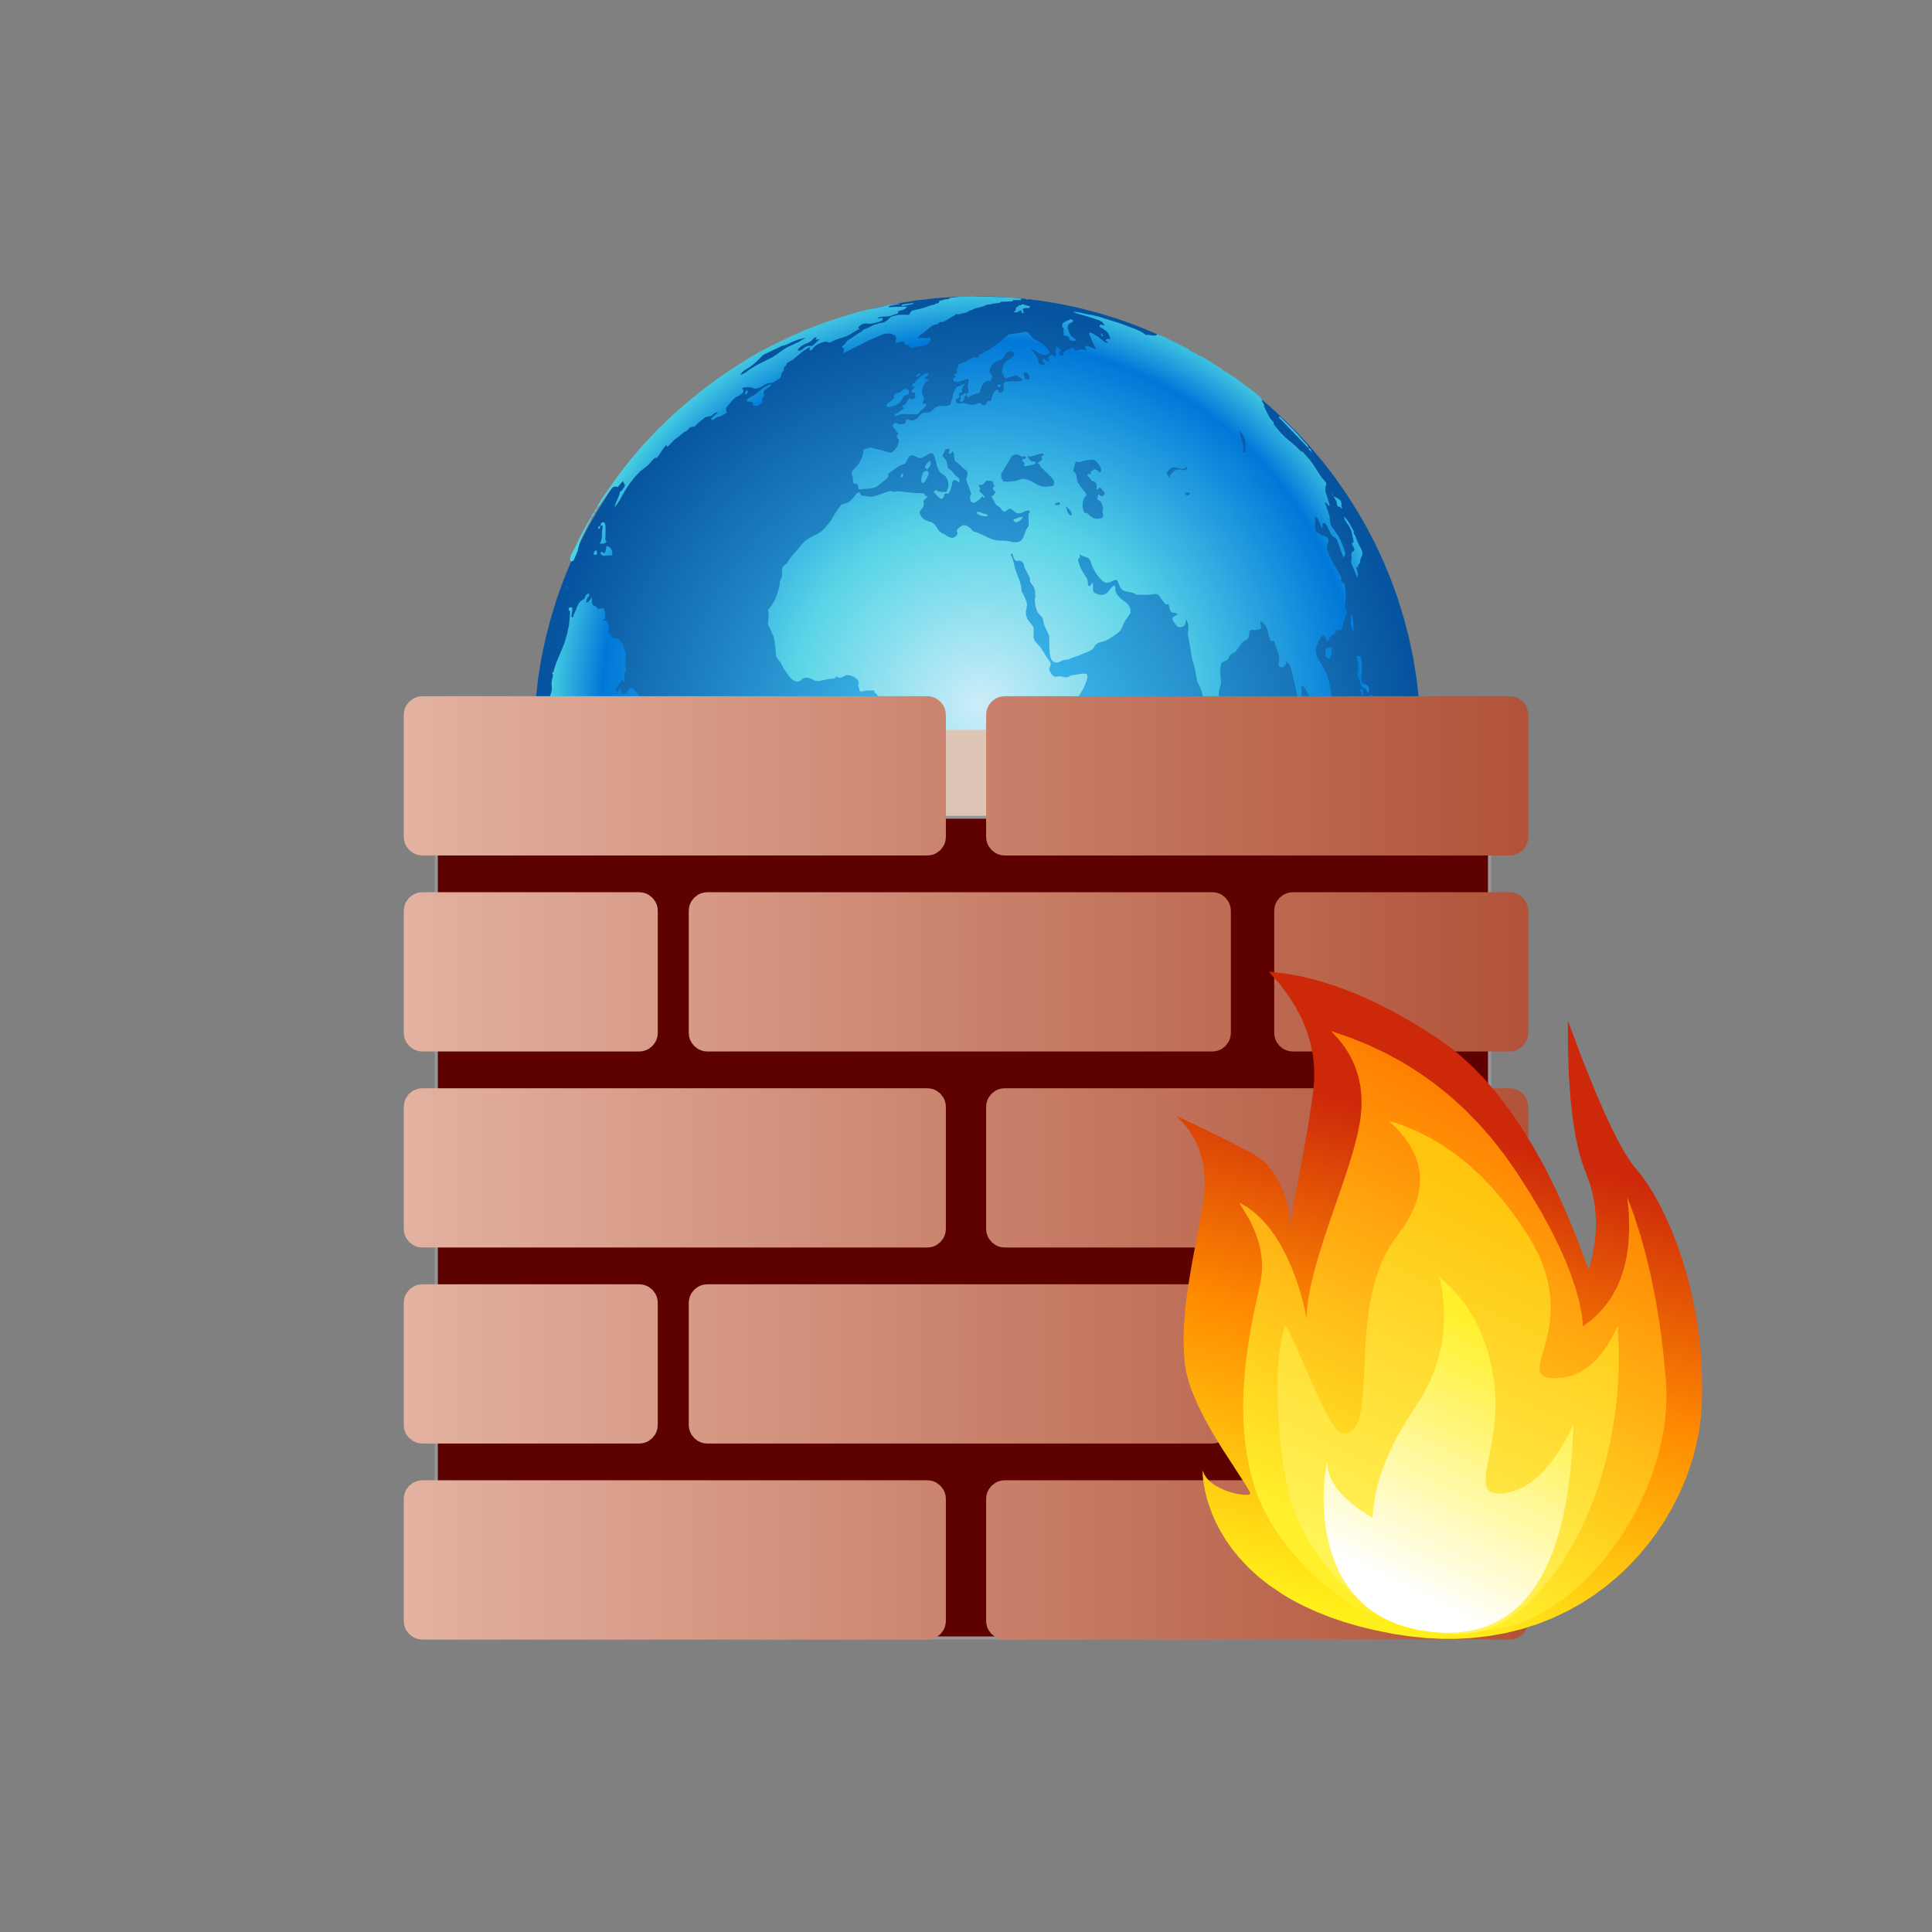 <?xml version="1.0" standalone="no"?><!DOCTYPE svg PUBLIC "-//W3C//DTD SVG 1.1//EN" "http://www.w3.org/Graphics/SVG/1.1/DTD/svg11.dtd"><svg height="1024" legacy-metrics="false" node-id="1" sillyvg="true" template-height="1024" template-width="1024" version="1.1" viewBox="0 0 1024 1024" width="1024" xmlns="http://www.w3.org/2000/svg" xmlns:xlink="http://www.w3.org/1999/xlink"><rect x="0" y="0" width="1024" height="1024" fill="#808080" stroke="none"/><defs node-id="43"><radialGradient cx="0.5" cy="0.509" fx="0.5" fy="0.509" gradientUnits="objectBoundingBox" id="radialGradient-1" node-id="5" r="0.491"><stop offset="0" stop-color="#48d1ff"></stop><stop offset="1" stop-color="#06549f"></stop></radialGradient><radialGradient cx="0.528" cy="0.476" fx="0.528" fy="0.476" gradientTransform="matrix(0 0.988 -1.036 0 1.021 -0.045)" gradientUnits="objectBoundingBox" id="radialGradient-2" node-id="8" r="0.506"><stop offset="0" stop-color="#cdedf9"></stop><stop offset="0.427" stop-color="#59d5e7"></stop><stop offset="0.856" stop-color="#0078d9"></stop><stop offset="1" stop-color="#56dfe4"></stop></radialGradient><linearGradient gradientUnits="objectBoundingBox" id="linearGradient-3" node-id="13" x1="1" x2="0" y1="0.5" y2="0.5"><stop offset="0" stop-color="#b15339"></stop><stop offset="1" stop-color="#e3b2a0"></stop></linearGradient><linearGradient gradientUnits="objectBoundingBox" id="linearGradient-4" node-id="16" x1="0.661" x2="0.5" y1="0.267" y2="1"><stop offset="0" stop-color="#cd280a"></stop><stop offset="0.46" stop-color="#ff8a00"></stop><stop offset="1" stop-color="#ffef1a"></stop></linearGradient><linearGradient gradientUnits="objectBoundingBox" id="linearGradient-5" node-id="20" x1="0.604" x2="0.332" y1="0.126" y2="0.884"><stop offset="0" stop-color="#ff7e00"></stop><stop offset="1" stop-color="#fff02b"></stop></linearGradient><linearGradient gradientUnits="objectBoundingBox" id="linearGradient-6" node-id="23" x1="0.591" x2="0.353" y1="0.126" y2="0.884"><stop offset="0" stop-color="#ffc50e"></stop><stop offset="1" stop-color="#fff356"></stop></linearGradient><linearGradient gradientUnits="objectBoundingBox" id="linearGradient-7" node-id="26" x1="0.602" x2="0.336" y1="0.126" y2="0.884"><stop offset="0" stop-color="#fff02b"></stop><stop offset="1" stop-color="#ffffff"></stop></linearGradient></defs><g node-id="45"><path d="M 753.00 392.00 L 752.73 403.17 L 751.97 414.14 L 750.72 424.90 L 749.00 435.48 L 746.79 445.88 L 744.10 456.24 L 740.99 466.35 L 737.46 476.24 L 733.50 485.90 L 729.11 495.35 L 724.30 504.62 L 719.12 513.61 L 713.58 522.33 L 707.66 530.78 L 701.37 538.98 L 694.72 546.90 L 687.77 554.49 L 680.49 561.77 L 672.90 568.72 L 664.98 575.37 L 656.78 581.66 L 648.33 587.58 L 639.61 593.12 L 630.62 598.30 L 621.35 603.11 L 611.90 607.50 L 602.24 611.46 L 592.35 614.99 L 582.24 618.10 L 571.88 620.79 L 561.48 623.00 L 550.90 624.72 L 540.14 625.97 L 529.17 626.73 L 518.00 627.00 L 506.83 626.73 L 495.86 625.97 L 485.10 624.72 L 474.52 623.00 L 464.12 620.79 L 453.76 618.10 L 443.65 614.99 L 433.76 611.46 L 424.10 607.50 L 414.65 603.11 L 405.38 598.30 L 396.39 593.12 L 387.67 587.58 L 379.22 581.66 L 371.02 575.37 L 363.10 568.72 L 355.51 561.77 L 348.23 554.49 L 341.28 546.90 L 334.63 538.98 L 328.34 530.78 L 322.42 522.33 L 316.88 513.61 L 311.70 504.62 L 306.89 495.35 L 302.50 485.90 L 298.54 476.24 L 295.01 466.35 L 291.90 456.24 L 289.21 445.88 L 287.00 435.48 L 285.28 424.90 L 284.03 414.14 L 283.27 403.17 L 283.00 392.00 L 283.27 380.83 L 284.03 369.86 L 285.28 359.10 L 287.00 348.52 L 289.21 338.12 L 291.90 327.76 L 295.01 317.65 L 298.54 307.76 L 302.50 298.10 L 306.89 288.65 L 311.70 279.38 L 316.88 270.39 L 322.42 261.67 L 328.34 253.22 L 334.63 245.02 L 341.28 237.10 L 348.23 229.51 L 355.51 222.23 L 363.10 215.28 L 371.02 208.63 L 379.22 202.34 L 387.67 196.42 L 396.39 190.88 L 405.38 185.70 L 414.65 180.89 L 424.10 176.50 L 433.76 172.54 L 443.65 169.01 L 453.76 165.90 L 464.12 163.21 L 474.52 161.00 L 485.10 159.28 L 495.86 158.03 L 506.83 157.27 L 518.00 157.00 L 529.17 157.27 L 540.14 158.03 L 550.90 159.28 L 561.48 161.00 L 571.88 163.21 L 582.24 165.90 L 592.35 169.01 L 602.24 172.54 L 611.90 176.50 L 621.35 180.89 L 630.62 185.70 L 639.61 190.88 L 648.33 196.42 L 656.78 202.34 L 664.98 208.63 L 672.90 215.28 L 680.49 222.23 L 687.77 229.51 L 694.72 237.10 L 701.37 245.02 L 707.66 253.22 L 713.58 261.67 L 719.12 270.39 L 724.30 279.38 L 729.11 288.65 L 733.50 298.10 L 737.46 307.76 L 740.99 317.65 L 744.10 327.76 L 746.79 338.12 L 749.00 348.52 L 750.72 359.10 L 751.97 369.86 L 752.73 380.83 L 753.00 392.00 Z" fill="url(#radialGradient-1)" fill-rule="evenodd" group-id="1" id="椭圆形" node-id="31" stroke-linecap="butt" stroke-width="1" target-height="470" target-width="470" target-x="283" target-y="157"></path><path d="M 282.86 379.59 L 282.86 387.85 L 282.14 387.85 L 282.14 379.59 L 282.86 379.59 Z M 282.14 399.25 L 282.14 391.38 L 282.86 391.38 L 282.86 399.25 L 282.14 399.25 Z M 322.11 503.58 L 322.72 503.84 L 323.13 504.37 L 326.02 509.22 L 329.08 513.96 L 335.55 523.19 L 337.19 525.64 L 338.17 526.73 L 339.45 527.58 L 339.83 529.01 L 340.47 530.25 L 342.22 532.46 L 342.65 532.92 L 344.06 534.57 L 345.74 536.62 L 347.60 538.56 L 351.66 542.11 L 351.19 542.43 L 350.69 542.47 L 350.45 542.45 L 350.10 542.44 L 347.72 541.61 L 346.75 540.92 L 346.01 539.74 L 345.46 539.45 L 345.20 539.38 L 344.96 539.30 L 342.62 536.73 L 341.36 535.54 L 339.94 534.48 L 339.24 533.81 L 338.72 532.93 L 338.51 532.52 L 338.29 532.12 L 336.83 529.53 L 335.15 527.11 L 333.08 524.68 L 331.21 522.09 L 330.83 521.65 L 330.76 521.22 L 330.46 520.89 L 329.82 520.72 L 329.76 520.54 L 330.06 520.10 L 329.85 519.40 L 329.29 518.93 L 328.58 518.66 L 328.26 518.22 L 328.08 516.97 L 327.95 516.96 L 327.54 516.81 L 327.35 516.56 L 327.30 515.79 L 327.31 515.78 L 325.20 510.56 L 322.56 505.60 L 322.11 503.58 Z M 697.44 539.37 L 697.08 540.18 L 696.32 540.62 L 696.40 539.93 L 696.76 539.53 L 697.44 539.37 Z M 701.37 534.67 L 701.13 535.28 L 700.76 535.78 L 699.79 536.60 L 699.93 535.61 L 700.43 535.00 L 701.37 534.67 Z M 350.04 533.54 L 350.22 533.69 L 350.45 533.65 L 350.97 533.45 L 351.18 533.50 L 351.40 533.86 L 351.89 534.85 L 352.02 535.35 L 351.85 535.94 L 351.41 535.79 L 351.06 535.39 L 350.94 535.23 L 350.44 534.81 L 350.14 534.81 L 349.66 535.08 L 349.37 534.58 L 348.90 534.25 L 348.76 533.45 L 348.71 533.08 L 348.89 532.81 L 349.26 532.72 L 349.56 532.87 L 350.04 533.54 Z M 704.15 531.15 L 703.89 531.83 L 703.31 532.26 L 703.42 531.47 L 703.65 531.24 L 704.15 531.15 Z M 714.21 514.78 L 714.52 514.93 L 714.38 515.23 L 714.08 515.10 L 714.21 514.78 Z M 391.98 494.31 L 392.46 494.45 L 392.85 494.73 L 393.42 495.53 L 393.95 496.77 L 394.47 498.03 L 396.28 501.01 L 398.42 503.64 L 400.91 505.96 L 403.78 507.97 L 405.24 509.05 L 406.44 510.38 L 407.39 511.98 L 407.73 512.89 L 407.54 513.79 L 407.02 514.12 L 405.68 514.58 L 404.33 514.94 L 403.66 514.82 L 402.88 514.31 L 401.17 512.58 L 399.71 510.70 L 398.49 508.63 L 397.96 507.69 L 397.34 506.91 L 396.57 506.32 L 395.60 505.97 L 394.97 505.72 L 394.62 505.36 L 394.21 504.38 L 393.72 503.46 L 391.68 500.97 L 389.97 498.24 L 389.58 497.55 L 389.42 496.96 L 389.61 496.52 L 390.58 496.17 L 391.01 496.00 L 391.24 495.58 L 391.27 495.18 L 391.27 495.01 L 391.38 494.49 L 391.57 494.35 L 391.98 494.31 Z M 714.99 513.60 L 715.30 513.75 L 715.17 514.05 L 714.85 513.93 L 714.99 513.60 Z M 716.91 511.38 L 716.76 511.69 L 716.44 511.57 L 716.59 511.26 L 716.91 511.38 Z M 573.45 165.92 L 574.38 166.15 L 575.77 166.46 L 577.08 166.77 L 578.42 166.89 L 578.84 167.76 L 578.85 167.82 L 578.84 167.76 L 578.42 166.89 L 582.08 167.77 L 585.68 168.87 L 587.47 169.45 L 590.17 170.30 L 594.09 171.53 L 597.86 172.93 L 599.52 173.59 L 600.37 173.90 L 601.21 174.21 L 604.12 175.45 L 605.49 176.21 L 606.79 177.15 L 607.14 177.45 L 609.12 177.54 L 611.06 177.85 L 613.00 177.79 L 613.06 177.05 L 615.27 177.83 L 617.40 178.77 L 621.59 180.83 L 628.92 184.51 L 629.79 184.90 L 630.13 185.19 L 630.33 185.69 L 630.77 185.70 L 631.07 185.98 L 631.11 186.08 L 631.57 186.11 L 631.92 186.37 L 631.99 186.47 L 634.30 187.45 L 634.57 187.65 L 634.66 187.94 L 634.65 188.04 L 635.08 188.07 L 635.38 188.34 L 635.42 188.43 L 635.43 188.43 L 636.69 188.84 L 637.85 189.44 L 640.07 190.82 L 646.69 194.98 L 647.51 195.45 L 647.84 195.76 L 647.99 196.28 L 648.79 196.36 L 649.04 196.59 L 649.17 197.07 L 650.03 197.18 L 650.65 197.72 L 650.73 197.85 L 650.74 197.85 L 650.74 197.86 L 651.27 198.25 L 653.98 199.81 L 656.54 201.59 L 661.49 205.36 L 665.31 208.21 L 667.13 209.74 L 668.82 211.43 L 668.82 212.26 L 669.05 212.97 L 669.93 214.25 L 670.00 215.56 L 671.16 217.89 L 671.53 218.68 L 672.85 221.16 L 673.66 222.31 L 674.64 223.36 L 674.97 223.72 L 675.04 224.19 L 675.21 224.87 L 675.54 225.44 L 676.39 226.48 L 678.69 229.26 L 681.21 231.79 L 686.71 236.41 L 688.28 238.03 L 689.09 238.81 L 690.07 239.40 L 690.35 239.50 L 690.96 239.71 L 691.13 240.32 L 694.25 243.76 L 696.97 247.64 L 699.52 251.66 L 700.91 253.57 L 702.50 255.36 L 702.87 256.02 L 702.93 256.75 L 702.93 257.05 L 702.93 257.19 L 702.50 258.05 L 702.46 258.91 L 702.56 260.69 L 704.67 267.30 L 704.74 267.77 L 704.50 268.15 L 703.87 267.71 L 703.38 267.09 L 702.87 266.52 L 702.15 266.18 L 704.29 272.38 L 704.78 274.15 L 704.87 275.96 L 705.02 277.24 L 705.41 278.37 L 706.00 279.43 L 706.79 280.48 L 708.87 283.38 L 710.56 286.47 L 711.92 289.74 L 713.02 293.13 L 713.04 293.83 L 712.77 294.42 L 711.94 295.51 L 709.64 288.95 L 708.80 286.58 L 708.19 285.54 L 707.31 284.82 L 706.36 284.22 L 705.72 283.55 L 704.82 281.86 L 703.19 278.55 L 702.48 277.60 L 702.00 277.31 L 701.40 277.30 L 701.01 277.59 L 700.93 278.02 L 700.95 279.02 L 700.86 279.48 L 700.47 279.71 L 699.54 277.55 L 698.66 275.35 L 698.00 274.40 L 697.02 273.58 L 696.91 279.61 L 697.24 281.02 L 698.13 282.09 L 700.60 283.77 L 702.44 284.38 L 703.33 284.72 L 703.96 285.39 L 704.13 286.26 L 703.95 287.16 L 703.39 288.97 L 703.28 290.53 L 703.38 291.30 L 703.65 292.05 L 705.11 295.51 L 705.87 297.23 L 706.84 298.88 L 708.88 302.26 L 710.74 305.77 L 710.96 306.33 L 710.97 306.86 L 710.81 307.57 L 710.87 308.07 L 711.17 308.46 L 711.86 308.78 L 712.48 309.31 L 712.76 310.18 L 713.19 313.56 L 713.24 316.93 L 712.91 320.31 L 712.84 321.39 L 713.17 322.36 L 713.73 323.70 L 713.77 324.94 L 713.47 326.19 L 712.97 327.49 L 712.13 329.86 L 711.45 332.29 L 711.12 333.21 L 710.68 333.81 L 710.05 334.10 L 709.01 333.99 L 708.28 333.92 L 707.93 335.02 L 707.21 335.82 L 705.40 337.18 L 704.72 338.00 L 704.44 339.16 L 703.52 339.73 L 703.19 339.61 L 702.86 338.83 L 702.12 336.84 L 700.94 336.95 L 700.48 337.25 L 700.04 337.83 L 698.63 340.48 L 697.79 342.54 L 697.40 344.57 L 697.58 346.57 L 698.33 348.62 L 699.90 351.28 L 701.53 353.95 L 702.86 356.68 L 703.92 359.49 L 705.05 363.86 L 705.71 368.43 L 705.61 370.41 L 705.06 372.21 L 704.03 373.89 L 701.71 376.75 L 699.56 379.73 L 699.22 380.20 L 698.66 380.30 L 698.26 379.91 L 698.21 379.33 L 697.97 376.23 L 697.63 375.27 L 697.07 374.57 L 696.26 374.09 L 695.84 372.94 L 694.90 370.75 L 693.81 368.64 L 691.53 364.46 L 691.22 364.05 L 690.87 363.83 L 690.08 363.71 L 689.71 363.85 L 689.64 364.10 L 689.79 364.77 L 689.89 366.68 L 689.75 368.57 L 689.42 372.35 L 689.27 376.63 L 689.46 378.75 L 690.15 381.00 L 693.06 386.93 L 694.49 389.90 L 695.72 392.96 L 695.70 395.09 L 695.46 397.30 L 695.57 399.47 L 696.05 401.63 L 696.33 402.90 L 696.29 403.52 L 696.00 404.06 L 695.50 404.52 L 694.94 404.76 L 694.39 404.68 L 693.78 404.04 L 692.35 401.52 L 691.43 399.19 L 690.89 396.82 L 690.41 391.95 L 690.34 390.87 L 690.10 388.15 L 689.64 385.48 L 688.82 383.28 L 687.80 381.19 L 687.29 379.82 L 687.00 378.48 L 687.00 377.11 L 687.36 375.57 L 687.66 374.24 L 687.75 372.79 L 687.55 369.88 L 687.10 366.69 L 686.48 363.54 L 684.99 357.27 L 684.20 354.08 L 683.46 352.33 L 682.01 350.56 L 681.26 352.56 L 680.64 353.39 L 679.87 353.73 L 678.84 353.63 L 678.17 353.34 L 677.78 352.96 L 677.62 352.45 L 677.73 351.60 L 678.01 349.55 L 677.85 347.63 L 677.37 345.75 L 676.72 343.88 L 675.42 340.16 L 675.19 339.84 L 674.91 339.69 L 673.97 339.78 L 673.47 339.58 L 673.14 339.17 L 672.94 338.60 L 672.68 337.39 L 671.99 334.70 L 671.61 333.38 L 671.08 332.13 L 670.32 331.00 L 669.20 329.99 L 668.66 329.58 L 668.02 329.38 L 668.06 330.37 L 668.27 331.33 L 668.44 332.29 L 668.38 333.28 L 666.11 333.80 L 664.96 333.98 L 663.70 333.83 L 663.06 333.86 L 662.50 334.25 L 662.15 334.89 L 662.08 335.77 L 662.05 337.07 L 661.68 338.09 L 661.00 338.89 L 659.94 339.52 L 658.94 340.05 L 658.18 340.70 L 657.56 341.51 L 657.06 342.45 L 655.95 343.91 L 655.37 344.62 L 654.96 345.45 L 653.71 345.99 L 652.62 346.68 L 651.75 347.60 L 651.11 348.89 L 650.75 349.51 L 650.21 349.96 L 648.87 350.58 L 647.90 351.00 L 647.49 351.30 L 647.16 351.75 L 646.85 353.79 L 646.77 355.82 L 646.99 359.90 L 647.16 361.09 L 647.14 362.22 L 646.19 366.00 L 645.95 367.91 L 645.99 369.87 L 645.79 370.38 L 645.24 370.60 L 644.31 371.58 L 643.56 372.70 L 642.11 374.98 L 641.17 376.00 L 640.64 376.24 L 640.15 376.00 L 639.36 374.86 L 638.60 373.08 L 637.37 368.31 L 636.73 365.94 L 635.82 363.64 L 634.89 361.83 L 634.51 360.89 L 634.29 359.89 L 633.36 354.57 L 631.86 349.37 L 631.52 347.66 L 630.76 342.67 L 629.84 337.72 L 629.55 335.86 L 629.74 334.00 L 629.92 332.43 L 629.74 330.91 L 628.67 327.88 L 628.42 329.99 L 628.13 330.94 L 627.63 331.69 L 626.88 332.20 L 625.63 332.46 L 624.69 332.35 L 623.99 331.97 L 622.90 330.71 L 622.59 330.26 L 622.06 329.53 L 621.34 328.27 L 621.39 327.57 L 621.86 327.00 L 622.65 326.53 L 622.96 326.36 L 623.77 325.86 L 624.25 325.24 L 623.64 325.05 L 621.37 324.66 L 620.72 324.27 L 620.27 323.65 L 619.98 322.82 L 619.70 321.44 L 619.44 320.50 L 619.19 320.17 L 618.87 320.18 L 618.11 320.40 L 617.69 320.20 L 617.06 319.39 L 615.89 318.07 L 614.97 316.61 L 614.25 315.54 L 613.45 315.00 L 612.48 314.82 L 611.29 314.95 L 609.05 315.25 L 606.80 315.28 L 602.31 315.20 L 601.67 315.01 L 601.26 314.45 L 597.32 313.56 L 595.83 313.16 L 594.66 312.44 L 593.76 311.37 L 593.10 309.88 L 592.34 307.98 L 591.73 307.37 L 590.88 307.38 L 589.02 308.23 L 587.72 308.78 L 586.46 308.86 L 585.17 308.50 L 583.14 306.75 L 581.52 304.74 L 580.15 302.52 L 578.92 300.18 L 578.02 297.58 L 577.44 296.40 L 576.53 295.64 L 574.34 294.90 L 573.22 294.46 L 572.13 293.84 L 572.18 294.40 L 572.36 294.81 L 572.48 295.16 L 572.33 295.39 L 571.56 296.16 L 571.41 296.90 L 571.86 298.51 L 572.88 301.24 L 574.29 303.81 L 576.02 306.49 L 576.54 307.95 L 576.59 309.65 L 576.76 310.26 L 577.07 310.52 L 577.75 310.73 L 578.80 308.99 L 579.29 309.18 L 579.28 311.83 L 579.35 313.06 L 579.76 313.89 L 580.49 314.48 L 581.61 314.86 L 582.73 315.20 L 583.62 315.36 L 584.68 315.21 L 585.73 314.82 L 586.70 314.23 L 587.49 313.47 L 587.96 312.64 L 588.26 312.39 L 589.00 311.60 L 589.20 311.34 L 589.87 310.63 L 590.25 310.46 L 590.68 310.46 L 591.06 310.81 L 591.12 311.52 L 591.16 313.10 L 591.95 314.82 L 593.00 316.27 L 594.30 317.53 L 595.81 318.61 L 597.34 319.78 L 598.44 321.12 L 599.09 322.70 L 599.23 324.65 L 598.27 326.30 L 597.16 327.85 L 596.09 329.42 L 595.30 331.05 L 594.71 332.58 L 594.03 333.84 L 593.12 334.95 L 591.82 335.95 L 588.09 338.48 L 586.14 339.54 L 583.93 340.18 L 582.07 340.79 L 580.52 341.93 L 579.69 343.40 L 578.56 344.43 L 577.21 345.20 L 575.76 345.82 L 573.86 346.49 L 572.05 347.37 L 570.04 348.02 L 568.12 348.70 L 566.35 349.54 L 564.49 349.74 L 563.28 349.91 L 562.15 350.51 L 560.97 351.05 L 559.88 351.17 L 558.82 350.92 L 557.89 350.35 L 557.21 349.50 L 556.75 348.31 L 556.36 345.75 L 556.18 343.17 L 556.13 338.00 L 556.00 336.75 L 555.51 335.59 L 554.03 332.66 L 553.42 331.14 L 553.07 329.55 L 552.80 328.29 L 552.32 327.26 L 551.63 326.35 L 550.73 325.50 L 550.05 324.64 L 549.36 323.06 L 548.85 321.28 L 548.53 319.46 L 548.46 317.71 L 548.67 316.60 L 548.78 316.43 L 548.69 314.42 L 548.40 312.50 L 547.73 310.72 L 546.39 309.06 L 546.03 308.41 L 545.94 307.62 L 545.87 306.62 L 545.60 305.71 L 544.70 303.99 L 543.48 301.80 L 543.00 300.64 L 542.70 299.37 L 542.25 298.31 L 541.37 297.53 L 540.27 297.13 L 539.17 297.23 L 538.69 297.32 L 538.37 297.23 L 537.88 296.72 L 537.23 295.54 L 536.85 294.21 L 536.60 293.57 L 536.36 293.41 L 535.98 293.44 L 535.77 293.62 L 535.73 293.88 L 535.92 294.48 L 536.67 296.09 L 537.19 297.73 L 537.77 300.44 L 538.63 303.06 L 540.55 308.25 L 541.25 310.90 L 541.56 313.68 L 542.44 315.11 L 543.12 316.54 L 544.12 319.20 L 544.35 320.58 L 544.13 322.13 L 543.70 324.35 L 543.88 326.37 L 544.65 328.27 L 546.08 330.13 L 547.34 331.70 L 547.73 332.62 L 547.87 333.69 L 547.82 336.44 L 547.74 337.70 L 548.00 338.75 L 548.51 339.70 L 549.18 340.56 L 550.66 342.12 L 552.05 343.89 L 553.22 345.70 L 554.58 348.07 L 556.17 350.28 L 556.80 351.25 L 556.91 352.23 L 556.51 353.32 L 556.08 354.59 L 556.32 355.63 L 557.55 357.55 L 558.39 358.40 L 559.43 358.73 L 560.81 358.54 L 561.71 358.44 L 562.62 358.56 L 564.46 358.95 L 565.38 359.00 L 566.33 358.79 L 567.24 358.17 L 568.19 357.84 L 570.24 357.60 L 572.26 357.26 L 572.84 357.20 L 574.54 357.01 L 575.52 357.14 L 576.04 357.46 L 576.31 358.01 L 576.33 358.99 L 575.92 360.67 L 574.98 363.18 L 573.83 365.59 L 571.07 370.19 L 570.27 372.99 L 569.14 375.63 L 567.75 378.15 L 566.20 380.51 L 564.14 383.18 L 561.81 385.64 L 559.22 387.83 L 556.34 389.73 L 553.42 391.73 L 550.93 394.10 L 548.81 396.81 L 547.01 399.89 L 546.29 400.99 L 545.36 401.96 L 543.19 403.46 L 541.75 404.54 L 540.77 405.80 L 540.21 407.29 L 539.73 408.76 L 539.11 410.16 L 538.20 411.92 L 537.52 413.69 L 537.30 414.88 L 537.43 416.19 L 537.95 417.65 L 538.23 418.50 L 538.29 419.54 L 538.11 420.60 L 537.71 421.62 L 537.61 423.98 L 537.42 426.35 L 537.58 427.50 L 538.09 428.68 L 538.84 429.53 L 539.13 429.97 L 539.14 430.47 L 538.83 432.06 L 538.81 433.66 L 538.81 435.26 L 538.60 436.86 L 537.83 440.65 L 537.22 444.46 L 536.57 447.08 L 535.95 448.16 L 534.93 449.11 L 534.28 450.44 L 533.39 451.40 L 532.25 452.11 L 530.90 452.64 L 529.88 452.99 L 529.21 453.24 L 526.83 454.01 L 525.60 454.22 L 524.31 454.21 L 524.00 454.27 L 523.80 454.42 L 523.48 455.31 L 523.02 456.05 L 521.80 457.32 L 521.36 457.71 L 520.41 458.64 L 519.65 459.70 L 519.30 464.10 L 519.57 468.49 L 519.63 469.86 L 519.51 471.21 L 518.96 473.85 L 518.52 474.87 L 517.94 475.54 L 517.20 475.94 L 514.49 476.55 L 512.29 477.06 L 511.46 477.66 L 510.92 478.86 L 511.06 481.11 L 510.69 483.22 L 509.36 487.38 L 509.11 487.76 L 508.73 488.05 L 507.60 488.81 L 506.63 489.70 L 504.93 491.72 L 504.43 492.36 L 503.92 492.99 L 501.17 495.38 L 498.63 497.92 L 496.68 499.54 L 494.72 500.51 L 492.61 501.06 L 490.43 501.26 L 485.93 501.08 L 482.27 500.92 L 480.47 501.03 L 478.66 501.38 L 477.94 501.46 L 476.94 501.34 L 474.96 500.66 L 474.14 500.11 L 473.67 499.54 L 472.65 497.21 L 472.61 496.02 L 473.25 494.66 L 473.80 493.66 L 473.97 492.72 L 473.88 491.77 L 473.61 490.81 L 472.94 488.93 L 471.99 485.41 L 470.84 482.22 L 469.96 480.80 L 468.60 479.63 L 467.73 476.14 L 467.36 474.39 L 467.36 472.58 L 467.44 470.66 L 467.26 468.74 L 467.16 467.89 L 467.00 465.55 L 467.08 464.38 L 467.34 463.20 L 467.37 461.56 L 467.04 460.02 L 465.86 457.08 L 464.73 454.08 L 464.39 452.55 L 464.27 450.94 L 463.99 449.70 L 463.29 448.67 L 462.42 447.37 L 461.97 446.04 L 461.72 442.98 L 461.86 440.92 L 462.30 439.01 L 463.65 435.34 L 464.96 431.67 L 465.70 430.14 L 466.66 428.66 L 467.60 427.87 L 468.18 426.96 L 468.82 424.83 L 468.92 424.38 L 469.03 423.94 L 468.81 421.20 L 468.69 420.42 L 468.47 418.29 L 468.51 417.23 L 468.71 416.18 L 469.11 413.96 L 469.10 411.83 L 468.76 409.73 L 468.20 407.61 L 467.82 405.90 L 467.52 404.63 L 467.38 403.32 L 467.15 400.69 L 466.85 399.43 L 466.28 398.20 L 464.46 394.39 L 463.50 392.52 L 462.14 390.83 L 461.36 389.86 L 461.25 389.24 L 461.61 388.45 L 461.59 388.04 L 461.35 387.60 L 460.62 386.71 L 460.48 385.94 L 460.73 385.14 L 461.31 384.23 L 461.68 383.37 L 461.89 382.39 L 462.73 379.46 L 463.81 376.60 L 464.71 374.13 L 464.98 372.86 L 465.04 371.53 L 465.14 369.88 L 465.16 369.05 L 464.99 368.30 L 464.55 367.68 L 463.59 367.12 L 463.51 366.91 L 463.48 366.56 L 463.21 366.05 L 462.67 365.90 L 459.70 365.97 L 458.25 366.17 L 456.82 366.64 L 455.85 366.39 L 455.49 365.83 L 455.23 364.30 L 454.87 363.79 L 454.82 363.31 L 455.09 362.27 L 455.18 361.74 L 455.08 361.18 L 454.41 360.19 L 453.22 359.16 L 451.80 358.36 L 450.25 357.87 L 448.70 357.83 L 447.38 358.34 L 446.23 358.99 L 445.18 359.20 L 444.15 359.02 L 443.08 358.41 L 443.08 358.57 L 442.99 359.09 L 442.74 359.38 L 441.78 359.62 L 438.82 359.93 L 435.90 360.57 L 434.52 360.92 L 433.17 361.01 L 431.84 360.78 L 430.41 360.05 L 429.32 359.51 L 428.07 359.24 L 426.75 359.26 L 425.41 359.60 L 424.39 360.65 L 423.50 361.18 L 422.69 361.34 L 421.84 361.20 L 420.69 360.68 L 419.11 359.61 L 416.44 355.86 L 415.14 353.96 L 414.10 351.83 L 413.48 350.80 L 412.60 349.81 L 411.79 348.77 L 411.30 347.51 L 411.23 346.36 L 411.17 345.26 L 410.92 343.02 L 410.86 342.27 L 410.37 338.73 L 409.85 337.02 L 408.98 335.34 L 408.20 333.27 L 407.77 332.22 L 407.02 331.32 L 407.07 330.84 L 407.17 329.88 L 407.40 326.74 L 407.35 325.17 L 407.12 323.59 L 407.24 323.05 L 407.63 322.60 L 409.13 320.68 L 410.34 318.67 L 411.29 316.54 L 412.40 313.21 L 413.31 309.76 L 413.29 308.41 L 413.76 307.12 L 414.34 305.81 L 414.57 304.45 L 414.45 303.00 L 414.43 301.53 L 414.95 300.33 L 416.06 299.31 L 416.75 298.88 L 417.26 298.35 L 417.98 297.03 L 418.82 295.81 L 420.73 293.54 L 421.45 292.74 L 423.17 290.66 L 424.78 288.68 L 426.57 286.91 L 428.60 285.39 L 430.95 284.15 L 433.40 282.90 L 435.57 281.39 L 437.47 279.62 L 439.94 276.56 L 442.05 273.04 L 444.10 269.92 L 444.86 268.92 L 445.60 267.91 L 446.04 267.48 L 446.55 267.22 L 447.69 266.96 L 449.16 266.52 L 450.35 265.76 L 452.35 263.67 L 453.87 261.90 L 454.49 261.26 L 455.04 260.90 L 455.52 260.97 L 456.13 262.00 L 456.41 262.40 L 456.83 262.62 L 459.71 263.12 L 461.15 263.26 L 462.53 263.17 L 464.50 262.70 L 466.44 262.05 L 470.29 260.60 L 472.01 260.26 L 472.85 260.35 L 473.70 260.67 L 475.72 260.36 L 477.73 260.49 L 481.72 261.01 L 485.16 261.31 L 488.67 261.46 L 489.54 261.56 L 489.88 261.78 L 490.09 262.21 L 490.39 262.80 L 490.79 262.99 L 491.80 263.00 L 490.05 264.81 L 489.49 265.50 L 489.50 266.31 L 489.65 267.31 L 489.51 268.16 L 489.12 268.95 L 488.49 269.74 L 487.60 270.91 L 487.42 271.61 L 487.62 272.50 L 488.43 273.96 L 489.48 275.07 L 490.79 275.87 L 492.41 276.38 L 493.97 276.89 L 495.24 277.83 L 496.27 279.29 L 497.43 281.08 L 498.97 282.44 L 500.94 283.40 L 501.55 283.69 L 502.02 284.17 L 503.62 284.89 L 504.83 285.04 L 505.91 284.72 L 506.90 283.86 L 507.38 283.10 L 507.46 282.70 L 507.37 282.26 L 507.14 281.35 L 507.30 280.72 L 507.72 280.17 L 508.28 279.70 L 508.49 279.55 L 508.69 279.40 L 509.56 278.83 L 510.47 278.43 L 511.42 278.35 L 512.48 278.73 L 513.89 279.59 L 514.50 280.12 L 514.99 280.83 L 515.35 281.30 L 515.86 281.56 L 517.95 282.26 L 519.96 283.13 L 523.94 285.02 L 525.98 285.82 L 528.13 286.40 L 530.28 286.58 L 532.41 286.55 L 533.84 286.70 L 535.24 287.00 L 536.63 287.30 L 538.08 287.44 L 539.53 287.32 L 540.61 286.90 L 541.51 286.16 L 542.35 284.90 L 543.48 281.82 L 544.11 280.32 L 545.10 278.97 L 545.28 277.59 L 545.21 276.13 L 545.08 274.41 L 545.16 272.63 L 545.33 272.14 L 545.67 271.66 L 545.88 271.21 L 545.67 270.76 L 545.10 270.54 L 544.45 270.66 L 543.11 271.01 L 542.62 271.24 L 542.11 271.59 L 540.73 272.09 L 539.49 272.10 L 538.31 271.65 L 537.13 270.67 L 536.44 270.06 L 535.68 269.67 L 534.92 269.60 L 534.23 269.98 L 533.22 270.84 L 532.49 271.13 L 531.93 271.07 L 531.14 270.48 L 530.31 269.24 L 529.56 268.63 L 528.45 267.98 L 527.68 267.16 L 526.58 265.12 L 525.53 263.04 L 526.12 262.82 L 526.70 262.36 L 527.44 261.18 L 527.50 260.63 L 527.28 260.28 L 526.62 259.74 L 526.30 259.26 L 526.27 258.75 L 526.50 258.26 L 526.67 258.04 L 527.07 257.60 L 527.47 257.15 L 527.46 257.15 L 527.47 257.14 L 526.82 257.11 L 526.55 257.04 L 526.48 256.85 L 526.46 255.66 L 526.14 255.14 L 525.58 254.89 L 524.85 254.83 L 524.62 254.83 L 523.56 254.76 L 522.75 254.76 L 522.45 255.18 L 521.73 256.07 L 520.95 256.73 L 520.02 257.03 L 518.73 256.81 L 518.83 257.43 L 519.10 258.00 L 519.23 258.22 L 519.54 259.11 L 519.45 259.55 L 519.04 260.08 L 519.01 260.40 L 519.33 260.66 L 520.14 261.22 L 520.78 261.92 L 521.95 263.44 L 521.58 263.78 L 521.33 263.74 L 520.82 263.25 L 520.56 263.10 L 520.25 263.22 L 519.98 263.74 L 519.34 264.48 L 517.72 265.81 L 516.87 266.29 L 516.31 266.44 L 515.21 266.30 L 514.59 265.80 L 514.27 264.91 L 514.12 263.03 L 514.64 262.36 L 514.74 261.78 L 514.35 260.57 L 513.91 259.37 L 513.31 257.48 L 512.50 255.63 L 512.24 254.67 L 512.19 253.63 L 512.63 252.31 L 512.83 251.05 L 512.74 250.29 L 512.30 249.56 L 511.44 248.82 L 510.19 247.87 L 509.09 246.78 L 507.97 245.69 L 506.72 244.75 L 506.10 244.07 L 505.81 243.13 L 505.60 241.16 L 505.48 240.16 L 505.14 239.16 L 504.60 239.66 L 504.03 240.34 L 503.70 240.53 L 503.23 240.43 L 502.89 240.08 L 502.89 239.70 L 503.25 238.88 L 503.40 238.24 L 503.27 238.04 L 502.84 237.94 L 502.50 237.93 L 502.27 237.91 L 501.39 238.01 L 501.08 238.23 L 500.87 238.71 L 500.26 239.98 L 499.63 241.21 L 499.65 241.77 L 500.10 242.36 L 501.06 243.36 L 501.62 244.39 L 502.21 246.73 L 502.39 247.74 L 502.58 248.18 L 502.94 248.47 L 504.20 249.32 L 505.17 250.44 L 505.56 250.97 L 506.40 251.99 L 507.41 252.83 L 508.27 253.61 L 508.61 254.57 L 508.43 255.84 L 507.01 254.79 L 506.14 254.42 L 505.60 254.45 L 505.18 254.78 L 504.76 255.64 L 504.39 257.35 L 504.00 259.09 L 503.34 260.68 L 502.69 261.58 L 502.26 261.73 L 501.57 261.47 L 501.57 260.75 L 502.31 259.15 L 502.68 257.85 L 502.69 256.32 L 502.37 254.79 L 501.75 253.38 L 500.86 252.18 L 499.77 251.41 L 498.62 250.68 L 497.85 249.80 L 496.82 247.59 L 496.07 244.68 L 495.24 241.78 L 494.56 240.62 L 493.94 240.23 L 493.16 240.27 L 491.88 240.81 L 489.99 241.98 L 489.01 242.50 L 487.97 242.78 L 486.89 242.71 L 485.59 242.10 L 484.47 241.53 L 483.53 241.34 L 482.72 241.47 L 482.00 241.88 L 481.39 242.60 L 480.87 243.74 L 480.27 245.02 L 479.41 245.86 L 478.25 246.35 L 477.06 246.74 L 475.99 247.29 L 474.05 248.70 L 473.47 249.16 L 471.36 250.65 L 470.95 251.01 L 470.77 251.37 L 470.83 252.61 L 470.36 253.44 L 468.77 254.68 L 465.61 257.27 L 463.91 258.31 L 462.07 258.81 L 455.40 259.44 L 455.08 259.05 L 454.93 258.61 L 454.81 257.65 L 454.47 256.75 L 454.14 256.47 L 453.60 256.38 L 452.68 256.28 L 452.28 255.91 L 452.11 255.33 L 452.09 254.53 L 452.05 253.31 L 451.67 252.09 L 451.41 251.24 L 451.46 250.40 L 451.78 249.62 L 452.34 248.97 L 454.18 247.08 L 455.62 245.00 L 456.73 242.73 L 457.56 240.25 L 457.59 238.93 L 457.66 238.35 L 457.97 238.14 L 459.53 237.77 L 461.04 237.23 L 461.81 237.17 L 462.64 237.39 L 463.22 237.73 L 463.87 237.86 L 467.30 238.61 L 470.67 239.61 L 471.98 239.91 L 472.59 239.81 L 473.23 239.42 L 474.51 238.10 L 475.49 236.65 L 476.14 235.05 L 476.43 233.20 L 476.48 233.22 L 476.04 232.59 L 475.90 232.41 L 475.50 231.85 L 475.31 231.30 L 475.42 230.75 L 476.13 230.02 L 476.15 229.77 L 476.07 229.53 L 475.28 228.95 L 474.78 228.16 L 474.33 227.32 L 473.74 226.66 L 473.11 226.02 L 473.05 225.58 L 473.27 225.15 L 473.68 224.74 L 473.82 224.62 L 473.95 224.50 L 474.42 224.21 L 474.93 224.16 L 475.95 224.54 L 476.80 224.88 L 477.63 224.87 L 479.31 224.62 L 479.80 224.42 L 479.94 223.95 L 480.09 222.86 L 480.19 222.66 L 480.27 222.53 L 480.59 222.19 L 481.19 222.29 L 482.74 222.79 L 484.30 222.71 L 485.72 222.07 L 486.87 220.86 L 487.71 219.85 L 488.63 219.22 L 489.69 218.85 L 490.94 218.67 L 492.73 218.50 L 493.53 218.20 L 494.14 217.59 L 495.37 216.19 L 496.73 215.50 L 498.29 215.20 L 500.03 215.12 L 501.87 215.01 L 502.86 214.79 L 503.58 214.37 L 503.97 213.75 L 504.41 211.68 L 504.61 211.64 L 504.70 211.60 L 505.09 209.40 L 505.79 207.30 L 506.81 205.30 L 507.28 204.89 L 507.79 204.79 L 508.67 204.59 L 509.51 204.18 L 510.39 203.74 L 511.46 203.41 L 510.15 205.40 L 509.81 206.37 L 509.99 207.54 L 509.94 207.73 L 509.64 207.89 L 509.45 207.97 L 509.11 208.14 L 508.91 208.31 L 508.69 208.47 L 508.19 209.04 L 508.18 209.39 L 508.47 209.92 L 508.62 210.28 L 508.53 210.55 L 507.97 210.96 L 507.27 211.32 L 506.70 211.85 L 506.61 212.01 L 506.92 213.26 L 507.35 213.78 L 508.01 213.93 L 509.28 213.71 L 510.82 213.65 L 512.31 214.03 L 512.84 214.19 L 514.21 214.50 L 515.73 214.58 L 517.21 214.22 L 517.45 214.12 L 517.69 214.01 L 518.42 213.73 L 519.15 213.62 L 519.86 213.80 L 520.68 214.48 L 521.19 214.80 L 521.81 214.76 L 522.39 214.40 L 522.87 213.73 L 523.40 212.79 L 523.81 212.56 L 524.55 212.61 L 524.95 212.59 L 525.20 212.33 L 525.44 211.57 L 525.71 210.35 L 526.23 209.21 L 526.79 207.87 L 527.79 206.81 L 528.43 206.51 L 528.72 206.56 L 528.94 206.84 L 529.30 207.58 L 529.74 208.02 L 530.28 208.17 L 530.96 207.94 L 531.56 207.39 L 531.93 206.68 L 532.07 205.88 L 531.97 205.02 L 531.87 203.95 L 532.13 202.96 L 532.49 202.53 L 532.90 202.31 L 533.87 202.18 L 534.17 202.17 L 540.15 202.01 L 541.13 201.96 L 541.56 201.78 L 541.79 201.36 L 541.71 200.92 L 541.40 200.60 L 540.45 200.21 L 539.82 199.79 L 539.61 199.05 L 538.16 199.04 L 536.80 199.31 L 534.15 200.29 L 533.36 200.45 L 532.76 200.31 L 532.23 199.93 L 531.74 199.35 L 532.25 198.86 L 532.19 198.60 L 531.46 198.09 L 531.05 197.46 L 531.04 196.66 L 531.43 194.70 L 532.12 192.99 L 533.23 191.54 L 534.96 190.37 L 536.02 189.70 L 537.00 188.87 L 537.58 188.11 L 537.67 187.53 L 537.40 187.01 L 536.63 186.49 L 535.39 186.23 L 534.26 186.47 L 533.31 187.15 L 532.59 188.34 L 532.12 189.26 L 531.53 189.93 L 530.79 190.46 L 529.88 190.90 L 527.84 191.78 L 526.89 192.35 L 526.05 193.06 L 525.57 193.65 L 525.35 193.99 L 525.17 194.35 L 524.55 196.16 L 524.38 197.02 L 524.65 197.59 L 525.60 198.71 L 525.82 199.67 L 525.61 200.68 L 525.11 201.79 L 524.91 201.82 L 523.23 201.97 L 522.08 202.45 L 521.18 203.24 L 520.52 204.26 L 519.66 206.73 L 519.56 207.12 L 519.41 207.69 L 519.34 208.01 L 519.25 208.19 L 516.22 209.04 L 513.37 210.38 L 512.94 210.45 L 512.55 210.24 L 512.28 209.83 L 512.17 209.25 L 512.86 208.47 L 513.29 207.68 L 513.40 206.81 L 513.06 205.60 L 512.88 204.88 L 512.92 204.10 L 513.26 202.46 L 513.37 201.61 L 513.30 200.72 L 507.77 202.38 L 506.72 202.52 L 505.91 202.34 L 505.36 201.79 L 505.09 200.62 L 505.54 200.34 L 505.69 200.28 L 506.38 199.84 L 506.37 199.53 L 505.76 198.82 L 505.65 198.54 L 505.88 198.29 L 506.63 197.90 L 507.41 197.39 L 507.47 197.08 L 507.09 196.44 L 506.88 196.08 L 506.88 195.80 L 507.23 195.28 L 507.38 195.12 L 507.70 194.75 L 507.84 194.34 L 507.90 193.58 L 508.23 193.07 L 508.74 192.71 L 509.28 192.54 L 510.58 192.20 L 511.80 191.71 L 514.10 190.45 L 514.85 190.01 L 515.61 189.58 L 516.18 189.42 L 516.78 189.45 L 517.82 189.69 L 518.18 189.66 L 518.35 189.38 L 518.62 188.56 L 519.01 188.08 L 520.10 187.48 L 523.60 185.67 L 526.88 183.54 L 530.00 181.18 L 533.01 178.65 L 534.36 177.42 L 535.09 177.06 L 536.09 177.03 L 539.02 176.69 L 541.90 176.17 L 543.54 175.85 L 544.29 175.94 L 545.08 176.30 L 546.21 178.00 L 547.65 179.36 L 549.41 180.42 L 551.18 181.38 L 552.83 182.48 L 554.32 183.79 L 555.61 185.35 L 556.09 186.46 L 555.96 187.25 L 555.38 187.80 L 554.17 188.08 L 552.65 188.00 L 551.26 187.58 L 549.95 186.81 L 548.44 185.78 L 546.37 184.92 L 549.03 188.28 L 549.97 189.97 L 550.41 191.89 L 550.61 192.44 L 551.02 192.86 L 552.21 193.48 L 552.83 193.58 L 553.38 193.41 L 553.75 192.93 L 553.62 192.52 L 552.92 191.69 L 552.59 190.96 L 552.60 190.60 L 552.81 190.26 L 553.21 190.04 L 553.53 190.11 L 554.08 190.65 L 554.98 191.40 L 556.11 191.61 L 556.29 191.76 L 556.14 191.58 L 556.09 191.19 L 555.98 190.94 L 555.69 189.78 L 555.79 189.24 L 556.21 188.68 L 557.08 188.20 L 557.89 188.24 L 558.78 188.84 L 559.24 189.10 L 559.47 188.98 L 559.63 188.22 L 559.59 183.80 L 559.70 183.70 L 560.56 184.04 L 561.30 184.56 L 561.65 184.85 L 561.83 184.99 L 562.27 185.49 L 562.29 185.77 L 562.02 186.08 L 561.41 186.75 L 561.33 187.33 L 561.59 187.89 L 562.04 188.30 L 562.78 188.53 L 563.25 188.30 L 563.61 187.78 L 563.88 187.08 L 564.34 186.22 L 564.95 185.68 L 566.53 185.05 L 568.11 184.43 L 568.53 184.31 L 568.83 184.43 L 569.31 185.09 L 569.42 185.28 L 569.72 185.69 L 570.14 185.92 L 570.57 185.74 L 571.05 185.43 L 571.55 185.36 L 572.55 185.26 L 573.17 185.11 L 573.76 185.18 L 574.93 185.50 L 575.50 185.53 L 576.10 185.32 L 575.38 184.42 L 575.10 183.94 L 574.97 183.35 L 576.07 183.33 L 577.09 183.58 L 579.07 184.44 L 580.09 184.81 L 581.19 184.99 L 580.00 183.08 L 579.03 181.10 L 577.24 177.10 L 577.50 176.50 L 577.80 176.33 L 578.62 176.55 L 578.79 176.63 L 578.87 176.66 L 581.83 178.38 L 584.49 180.51 L 585.70 181.46 L 586.38 181.71 L 587.24 181.70 L 587.01 181.21 L 586.63 180.95 L 585.86 180.47 L 586.38 179.86 L 586.94 179.60 L 587.59 179.59 L 588.34 179.82 L 588.31 178.84 L 587.94 177.99 L 587.47 177.15 L 587.17 176.27 L 585.09 174.55 L 582.79 173.16 L 582.82 172.36 L 583.51 172.11 L 584.18 172.19 L 584.87 172.36 L 585.55 172.35 L 583.99 170.41 L 583.50 170.34 L 583.14 170.00 L 583.21 170.01 L 583.14 170.00 L 578.93 168.52 L 578.90 168.13 L 578.89 168.08 L 578.90 168.13 L 578.93 168.53 L 569.47 165.69 L 568.75 165.25 L 571.13 165.42 L 573.45 165.92 Z M 312.11 314.71 L 312.42 315.21 L 312.31 315.70 L 311.56 316.66 L 310.87 318.03 L 310.79 319.55 L 310.80 319.55 L 311.06 319.43 L 312.15 318.64 L 313.00 317.64 L 313.64 316.41 L 313.81 317.91 L 313.79 318.49 L 313.82 319.46 L 314.07 320.31 L 314.64 320.97 L 315.91 321.46 L 316.20 321.70 L 316.44 322.19 L 316.75 322.59 L 317.36 322.71 L 317.90 322.60 L 318.11 322.55 L 318.21 322.53 L 318.42 322.48 L 319.22 322.36 L 319.85 322.53 L 320.29 323.07 L 320.61 324.54 L 320.84 326.42 L 320.85 327.08 L 320.67 327.66 L 320.28 328.20 L 319.42 328.96 L 319.45 328.99 L 320.75 328.95 L 321.58 329.34 L 322.19 330.10 L 322.70 331.31 L 322.87 332.51 L 322.73 333.55 L 322.14 335.61 L 322.23 335.69 L 323.34 335.54 L 323.77 336.89 L 324.48 337.66 L 325.45 338.13 L 326.59 338.42 L 326.94 338.49 L 327.28 338.55 L 327.63 338.62 L 327.81 338.81 L 328.01 339.03 L 329.12 339.93 L 329.80 341.05 L 330.78 343.56 L 331.37 345.45 L 331.56 347.36 L 331.47 351.24 L 331.54 353.18 L 331.92 355.08 L 331.74 355.61 L 331.13 356.50 L 330.90 357.37 L 331.02 359.22 L 331.09 359.61 L 331.20 361.16 L 330.56 361.13 L 330.10 360.76 L 329.65 360.21 L 326.06 365.35 L 326.64 365.66 L 326.86 366.04 L 326.88 367.07 L 326.99 368.11 L 327.36 367.07 L 327.42 366.79 L 327.89 365.57 L 328.35 365.20 L 329.22 365.04 L 329.44 366.96 L 329.89 367.65 L 330.68 367.75 L 332.36 367.07 L 332.38 367.05 L 332.59 366.19 L 333.16 365.48 L 333.18 365.46 L 333.18 365.47 L 334.51 364.71 L 335.16 364.65 L 335.88 365.16 L 336.58 366.02 L 336.94 366.44 L 338.11 367.90 L 339.08 369.45 L 339.66 371.14 L 339.71 373.17 L 339.75 373.55 L 340.09 373.57 L 340.61 373.31 L 341.12 372.76 L 341.51 372.66 L 342.32 373.10 L 342.47 373.21 L 342.94 373.49 L 343.23 373.95 L 343.75 374.18 L 346.55 375.48 L 348.83 377.18 L 350.06 378.57 L 351.01 380.28 L 351.68 382.35 L 351.96 382.84 L 352.48 383.11 L 353.59 383.65 L 354.57 384.37 L 355.05 384.76 L 355.53 385.14 L 356.28 391.17 L 356.30 394.19 L 355.90 397.23 L 355.40 398.80 L 354.65 400.16 L 353.66 401.38 L 352.48 402.48 L 351.08 404.09 L 350.14 406.02 L 349.07 408.12 L 347.74 410.08 L 346.98 411.32 L 346.35 412.79 L 346.03 414.35 L 346.19 415.93 L 346.71 418.84 L 346.77 421.71 L 346.35 427.46 L 345.96 428.27 L 345.34 429.06 L 345.77 431.44 L 345.39 432.39 L 345.00 433.34 L 343.83 436.45 L 343.42 438.05 L 343.18 439.70 L 343.18 441.65 L 343.04 442.59 L 342.59 443.53 L 342.02 444.01 L 341.28 444.13 L 340.65 444.16 L 340.38 444.15 L 339.57 444.16 L 338.82 444.32 L 338.25 444.74 L 337.84 445.71 L 337.59 446.18 L 337.19 446.37 L 336.32 446.70 L 335.91 446.69 L 334.50 448.29 L 332.88 449.98 L 332.11 451.53 L 331.96 452.62 L 332.12 453.90 L 332.64 455.43 L 333.33 457.59 L 333.59 459.69 L 333.47 461.81 L 333.00 463.98 L 332.84 465.03 L 332.78 466.10 L 332.75 466.98 L 332.56 467.25 L 331.87 467.33 L 331.35 467.44 L 331.20 467.76 L 331.25 468.62 L 331.20 476.84 L 331.16 477.65 L 330.98 478.31 L 330.60 478.87 L 329.84 479.34 L 328.97 479.57 L 328.31 479.48 L 327.72 479.15 L 327.13 478.57 L 326.49 477.86 L 326.11 477.60 L 325.60 477.46 L 325.35 477.92 L 325.39 478.31 L 325.81 479.03 L 327.04 481.27 L 327.99 483.60 L 329.46 488.44 L 329.67 489.98 L 329.54 490.72 L 329.18 491.45 L 327.47 491.78 L 325.73 491.87 L 325.73 492.70 L 325.88 493.50 L 326.29 495.07 L 326.81 496.73 L 327.20 498.40 L 327.05 499.21 L 326.50 500.10 L 325.26 499.14 L 324.43 497.93 L 323.15 495.25 L 318.27 485.72 L 313.85 475.99 L 309.88 466.04 L 306.93 457.36 L 306.59 456.37 L 306.30 455.99 L 305.73 455.77 L 305.69 455.38 L 305.68 454.89 L 304.05 445.20 L 302.50 435.49 L 301.79 426.95 L 301.25 422.72 L 300.18 418.54 L 299.25 416.45 L 298.11 414.46 L 297.00 412.46 L 296.11 410.34 L 295.95 409.94 L 295.78 409.55 L 295.46 408.31 L 294.72 406.50 L 294.34 404.63 L 294.31 402.67 L 294.23 401.04 L 293.85 399.51 L 293.15 398.04 L 293.11 396.08 L 292.53 395.87 L 292.47 395.59 L 292.77 394.84 L 292.77 393.94 L 292.69 386.70 L 292.44 383.09 L 291.93 379.49 L 291.14 376.49 L 290.73 374.32 L 290.79 372.24 L 291.19 370.19 L 291.80 368.14 L 292.01 367.49 L 292.12 367.16 L 292.53 365.41 L 292.42 363.57 L 292.33 361.81 L 292.64 360.07 L 292.81 359.37 L 293.13 357.61 L 293.13 357.60 L 293.13 357.61 L 292.79 357.09 L 292.71 356.69 L 292.88 356.36 L 293.51 356.07 L 293.50 356.10 L 293.51 356.07 L 293.53 355.27 L 294.89 351.12 L 296.57 347.10 L 297.34 345.33 L 299.18 340.84 L 300.51 336.26 L 301.53 331.62 L 301.92 328.15 L 302.16 324.56 L 302.05 323.82 L 301.81 323.60 L 301.35 323.49 L 301.43 322.68 L 301.78 321.94 L 303.33 321.92 L 303.30 323.73 L 303.04 325.54 L 302.85 326.59 L 303.03 327.04 L 303.72 327.35 L 304.03 326.00 L 304.57 324.75 L 304.87 324.13 L 305.42 322.86 L 305.50 322.64 L 305.66 322.18 L 306.20 320.84 L 306.87 319.60 L 307.79 318.55 L 309.14 317.71 L 309.58 317.41 L 309.97 316.91 L 310.42 315.65 L 311.27 314.91 L 311.68 314.61 L 312.11 314.71 Z M 387.41 474.30 L 386.44 476.78 L 385.52 479.16 L 385.32 480.37 L 385.41 481.68 L 385.11 482.94 L 385.17 484.35 L 385.55 485.75 L 386.17 487.10 L 386.99 488.30 L 387.89 489.20 L 388.36 489.78 L 388.41 490.25 L 388.21 490.68 L 387.88 490.97 L 386.89 491.82 L 386.61 492.62 L 386.72 493.52 L 387.10 494.51 L 387.23 494.80 L 387.39 495.11 L 387.47 495.26 L 387.63 495.89 L 387.51 496.16 L 387.10 496.43 L 386.57 496.54 L 386.10 496.44 L 385.71 496.17 L 385.45 495.77 L 384.75 494.43 L 383.90 493.18 L 382.12 490.76 L 380.94 489.26 L 380.32 488.53 L 379.42 487.39 L 378.68 486.15 L 378.10 485.21 L 377.98 484.75 L 378.22 484.26 L 378.56 484.13 L 378.95 484.29 L 379.71 484.84 L 380.83 485.16 L 381.70 484.94 L 382.31 484.28 L 382.60 483.11 L 382.60 481.31 L 382.98 481.53 L 383.20 481.91 L 383.42 482.23 L 383.82 482.26 L 384.16 482.01 L 384.24 481.67 L 384.18 480.89 L 384.15 478.93 L 384.43 477.27 L 384.72 476.71 L 385.28 476.07 L 387.41 474.30 Z M 561.79 441.84 L 562.17 442.30 L 562.29 442.56 L 562.41 442.81 L 562.24 445.99 L 562.16 447.58 L 562.37 449.20 L 562.39 449.70 L 562.24 450.28 L 561.75 451.41 L 561.35 451.98 L 561.11 452.00 L 560.77 451.46 L 560.55 451.03 L 560.11 450.93 L 559.75 451.27 L 559.74 451.75 L 560.10 453.58 L 559.89 455.17 L 559.28 456.69 L 558.45 458.13 L 558.19 458.56 L 557.29 460.05 L 555.20 464.21 L 553.29 468.43 L 550.33 474.35 L 546.96 480.06 L 546.23 480.86 L 545.21 481.41 L 544.07 481.64 L 542.93 481.52 L 541.77 481.01 L 540.82 480.23 L 540.12 479.21 L 539.70 477.92 L 538.87 472.93 L 538.78 470.69 L 539.25 468.70 L 540.18 466.88 L 541.51 465.27 L 542.63 463.86 L 543.27 462.46 L 543.56 460.96 L 543.56 459.29 L 543.55 456.15 L 543.76 454.52 L 544.36 453.27 L 545.34 452.31 L 546.81 451.61 L 548.26 450.99 L 548.74 450.76 L 550.20 450.21 L 550.95 450.09 L 551.73 450.16 L 552.56 450.18 L 553.08 449.95 L 553.76 449.03 L 554.33 448.11 L 556.72 445.58 L 557.79 444.18 L 558.70 442.67 L 559.05 441.32 L 559.30 440.71 L 559.81 440.31 L 560.30 440.27 L 560.62 440.47 L 561.14 441.23 L 561.79 441.84 Z M 577.29 468.33 L 577.10 469.06 L 576.56 469.41 L 575.99 469.30 L 575.81 468.92 L 576.10 468.12 L 576.81 467.70 L 577.20 467.86 L 577.29 468.33 Z M 717.84 449.48 L 717.84 449.47 L 717.75 450.31 L 717.56 450.62 L 717.13 450.85 L 716.81 450.74 L 716.70 450.37 L 716.78 449.88 L 717.00 449.64 L 717.74 449.48 L 717.84 449.48 Z M 723.56 443.45 L 722.60 444.38 L 721.83 445.50 L 720.38 447.81 L 719.44 448.74 L 718.13 449.39 L 717.86 449.46 L 717.96 449.21 L 718.88 447.31 L 720.05 445.67 L 721.54 444.37 L 723.56 443.45 Z M 713.66 446.56 L 714.14 446.74 L 714.51 447.07 L 715.03 447.90 L 714.84 448.67 L 714.62 448.87 L 714.27 448.91 L 713.47 448.44 L 713.16 447.54 L 713.15 446.85 L 713.28 446.62 L 713.66 446.56 Z M 712.56 441.40 L 712.73 441.77 L 713.04 442.05 L 713.69 442.58 L 713.82 442.91 L 713.68 443.45 L 713.28 443.93 L 712.74 444.21 L 711.45 444.35 L 710.79 444.27 L 710.57 444.10 L 710.47 443.71 L 710.67 442.96 L 710.88 442.67 L 711.07 442.63 L 711.63 442.76 L 711.89 442.65 L 712.16 442.01 L 712.56 441.40 Z M 719.00 443.18 L 717.97 443.92 L 717.05 444.18 L 716.16 444.05 L 715.23 443.51 L 714.90 443.16 L 714.92 442.70 L 715.56 442.41 L 717.28 442.49 L 718.12 442.71 L 719.00 443.18 Z M 696.66 430.18 L 698.42 430.42 L 699.19 430.73 L 699.85 431.31 L 700.82 432.31 L 701.78 432.78 L 702.82 432.79 L 704.10 432.22 L 704.88 432.72 L 705.11 432.85 L 705.76 433.31 L 706.22 433.85 L 706.40 434.52 L 706.16 435.59 L 706.27 436.18 L 706.58 436.60 L 707.36 436.81 L 707.81 437.18 L 708.33 438.28 L 708.76 439.43 L 709.20 440.26 L 709.24 440.66 L 709.04 441.01 L 708.65 441.27 L 708.50 441.24 L 708.39 440.81 L 708.38 440.57 L 708.31 440.43 L 707.60 440.85 L 707.15 440.79 L 706.36 440.03 L 705.95 439.64 L 705.46 439.48 L 703.80 439.10 L 702.14 438.46 L 701.14 437.66 L 699.97 437.11 L 698.60 436.81 L 697.64 436.59 L 696.69 436.11 L 695.89 435.39 L 695.31 434.37 L 695.10 433.90 L 694.23 433.61 L 693.98 433.10 L 694.28 432.19 L 695.05 430.73 L 695.63 430.30 L 696.66 430.18 Z M 522.98 425.35 L 522.81 427.12 L 522.48 428.84 L 521.83 432.21 L 521.62 435.42 L 521.70 437.07 L 521.94 438.71 L 522.19 439.47 L 522.43 439.68 L 522.85 439.69 L 523.14 439.50 L 523.22 439.20 L 523.15 438.51 L 523.20 433.93 L 523.39 431.65 L 523.84 429.36 L 524.04 428.39 L 524.06 427.34 L 523.78 426.33 L 522.98 425.35 Z M 399.94 431.75 L 399.54 432.33 L 399.06 432.75 L 397.92 433.40 L 397.25 433.11 L 397.16 432.76 L 397.61 432.17 L 398.51 431.54 L 398.92 431.18 L 399.18 430.65 L 399.76 430.69 L 400.04 430.84 L 400.13 431.13 L 399.94 431.75 Z M 726.50 406.91 L 726.53 408.11 L 726.25 409.13 L 725.23 410.99 L 724.78 411.39 L 724.26 411.44 L 723.10 411.10 L 721.54 410.73 L 720.95 410.85 L 720.68 411.39 L 720.58 413.04 L 720.58 414.60 L 720.61 415.33 L 720.78 415.76 L 721.14 415.94 L 721.99 415.77 L 722.96 415.68 L 723.41 415.81 L 723.51 416.05 L 723.64 417.48 L 723.62 418.17 L 723.17 418.86 L 722.26 419.90 L 721.74 421.03 L 721.52 422.28 L 721.54 423.73 L 721.81 425.58 L 721.96 426.32 L 722.27 428.36 L 722.14 430.43 L 721.95 431.28 L 721.42 432.03 L 721.06 431.62 L 721.00 431.12 L 721.00 430.85 L 720.82 430.13 L 720.27 430.19 L 719.81 430.43 L 718.95 431.10 L 718.48 431.36 L 717.91 431.46 L 717.03 431.36 L 716.53 431.11 L 716.30 430.65 L 716.37 429.77 L 717.16 426.55 L 717.38 425.86 L 717.42 425.24 L 717.12 423.92 L 717.14 422.68 L 717.71 420.25 L 718.40 417.85 L 719.11 414.82 L 719.39 413.30 L 719.47 411.72 L 719.54 410.69 L 719.89 409.76 L 720.55 408.89 L 721.38 408.19 L 721.80 408.17 L 722.53 408.64 L 723.34 409.13 L 724.22 409.24 L 725.05 408.92 L 725.83 408.03 L 726.50 406.91 Z M 681.70 388.83 L 682.34 389.24 L 683.09 389.44 L 684.23 389.83 L 684.70 390.19 L 685.00 390.67 L 685.74 392.37 L 686.65 394.00 L 687.36 395.21 L 688.67 397.67 L 689.17 398.97 L 689.51 400.35 L 689.78 401.19 L 690.32 401.71 L 691.18 401.97 L 691.74 403.98 L 692.44 405.93 L 693.05 406.75 L 693.99 407.46 L 694.48 408.11 L 694.62 409.03 L 694.65 410.10 L 694.47 411.16 L 694.26 412.25 L 694.26 412.78 L 694.38 413.03 L 695.29 414.07 L 695.57 415.18 L 695.61 417.57 L 695.77 418.09 L 696.08 418.48 L 696.82 419.20 L 697.08 419.63 L 697.18 420.24 L 697.38 419.63 L 697.39 419.14 L 697.17 418.22 L 696.97 417.34 L 697.07 416.97 L 697.45 416.73 L 697.91 416.78 L 698.15 417.09 L 698.35 417.97 L 698.59 419.72 L 698.39 420.52 L 697.62 421.46 L 697.18 422.13 L 696.86 423.26 L 696.56 425.69 L 696.52 427.33 L 696.25 428.07 L 695.43 428.69 L 694.35 429.07 L 693.49 429.13 L 692.77 428.78 L 692.11 427.68 L 691.53 426.96 L 690.77 426.31 L 690.54 424.15 L 690.37 423.08 L 690.40 421.98 L 689.64 418.88 L 689.15 415.70 L 688.76 413.80 L 688.09 411.99 L 686.70 408.37 L 686.40 407.83 L 686.22 407.32 L 686.29 405.77 L 686.03 404.36 L 684.94 401.69 L 684.51 400.82 L 683.53 398.45 L 682.76 396.71 L 681.76 395.10 L 680.80 393.48 L 680.13 391.70 L 679.66 390.41 L 679.33 389.18 L 679.42 388.61 L 679.87 388.10 L 680.39 387.95 L 680.86 388.11 L 681.70 388.83 Z M 729.84 423.44 L 731.15 423.59 L 731.42 424.08 L 731.42 424.54 L 731.17 425.49 L 730.92 425.39 L 730.42 425.18 L 729.39 424.88 L 728.55 424.75 L 728.31 424.55 L 728.31 424.07 L 728.51 423.66 L 728.83 423.39 L 729.26 423.30 L 729.84 423.44 Z M 727.63 424.35 L 727.48 425.02 L 727.28 425.24 L 726.94 425.34 L 726.58 425.26 L 726.39 425.03 L 726.18 424.39 L 726.24 423.85 L 726.76 423.60 L 727.39 423.75 L 727.63 424.35 Z M 716.91 387.70 L 717.47 387.92 L 717.85 388.25 L 718.36 389.24 L 719.13 391.25 L 719.67 392.97 L 719.62 394.42 L 719.07 395.83 L 717.99 397.40 L 717.59 398.18 L 717.40 399.23 L 717.56 401.35 L 717.77 404.56 L 717.93 406.15 L 718.50 407.69 L 718.58 408.07 L 718.48 408.42 L 717.54 409.82 L 716.93 411.28 L 716.28 414.40 L 716.13 415.46 L 715.45 418.57 L 714.34 421.19 L 712.81 423.55 L 712.02 424.25 L 711.59 424.24 L 711.07 423.56 L 710.62 423.22 L 710.05 423.13 L 708.75 423.03 L 707.47 422.85 L 706.97 422.50 L 706.56 421.74 L 706.23 421.83 L 705.68 421.99 L 705.26 421.66 L 705.02 421.33 L 704.91 418.89 L 704.54 416.48 L 703.66 411.67 L 703.49 409.25 L 703.71 406.78 L 704.47 404.79 L 704.96 403.93 L 705.49 403.79 L 706.26 404.31 L 706.36 404.43 L 707.10 405.00 L 707.51 404.97 L 707.82 404.59 L 708.08 403.77 L 708.38 402.67 L 708.82 401.75 L 709.53 401.05 L 710.86 400.58 L 711.52 400.30 L 711.90 399.81 L 712.23 398.40 L 712.41 396.92 L 713.87 395.70 L 714.77 394.29 L 715.37 392.70 L 715.82 391.01 L 716.28 389.31 L 716.91 387.70 Z M 700.81 420.51 L 701.20 420.71 L 701.28 421.23 L 701.00 421.92 L 700.77 422.18 L 700.37 422.31 L 699.97 422.13 L 700.00 421.65 L 700.11 421.29 L 700.15 421.10 L 700.33 420.70 L 700.81 420.51 Z M 513.13 402.15 L 512.60 402.31 L 512.32 402.74 L 512.16 403.94 L 512.16 404.18 L 512.12 406.70 L 511.83 409.22 L 511.68 410.46 L 511.75 411.71 L 512.05 412.90 L 512.59 413.93 L 513.51 415.36 L 514.25 416.79 L 514.74 418.30 L 514.93 419.96 L 515.16 420.60 L 515.69 420.80 L 515.97 420.84 L 516.15 420.88 L 516.61 421.06 L 517.04 420.93 L 517.20 420.53 L 517.10 420.21 L 516.70 419.57 L 515.66 417.69 L 515.22 416.75 L 515.17 415.72 L 515.23 414.48 L 514.94 413.51 L 514.31 412.73 L 513.54 411.83 L 513.18 410.94 L 513.13 409.99 L 513.37 408.92 L 513.70 407.10 L 513.73 405.25 L 513.71 404.08 L 513.77 402.87 L 513.66 402.38 L 513.13 402.15 Z M 370.18 414.63 L 370.69 414.71 L 371.06 414.94 L 371.58 415.69 L 371.44 416.27 L 370.92 416.45 L 369.98 416.21 L 369.42 415.48 L 369.40 415.12 L 369.55 414.87 L 370.18 414.63 Z M 729.61 411.04 L 729.61 414.06 L 729.25 412.60 L 729.25 411.89 L 729.51 411.18 L 729.61 411.04 Z M 731.14 403.24 L 731.64 404.71 L 731.44 405.18 L 730.46 405.53 L 730.55 407.94 L 730.73 410.37 L 730.61 411.10 L 730.42 411.25 L 729.68 411.03 L 729.63 411.00 L 729.62 410.76 L 729.50 409.51 L 729.42 409.01 L 729.25 407.26 L 729.35 406.40 L 729.67 405.52 L 729.84 404.93 L 730.01 404.72 L 730.43 404.71 L 730.43 404.87 L 730.43 404.71 L 731.14 403.24 Z M 682.58 403.14 L 683.40 403.65 L 683.82 404.21 L 684.01 404.90 L 684.04 405.76 L 683.42 405.22 L 683.04 404.63 L 682.58 403.14 Z M 523.36 390.71 L 522.37 390.97 L 521.65 391.79 L 521.20 393.07 L 520.94 394.36 L 520.72 396.99 L 520.69 397.87 L 520.47 400.50 L 520.59 401.13 L 520.92 401.76 L 521.29 402.13 L 521.88 402.01 L 523.65 401.11 L 524.21 401.11 L 524.67 401.46 L 525.69 403.30 L 525.82 402.18 L 526.21 401.49 L 526.85 401.10 L 527.83 401.00 L 526.94 399.80 L 526.67 399.27 L 526.75 398.91 L 527.29 398.13 L 527.66 397.26 L 528.35 395.38 L 528.88 394.48 L 529.77 393.57 L 528.35 393.81 L 527.67 393.57 L 527.26 392.99 L 527.05 392.13 L 526.73 391.17 L 526.46 390.82 L 526.26 390.81 L 525.43 391.19 L 524.74 391.11 L 523.36 390.71 Z M 512.79 396.14 L 512.27 396.46 L 512.17 396.99 L 512.17 397.18 L 512.17 397.36 L 512.20 397.97 L 512.33 398.18 L 512.64 398.24 L 513.38 397.86 L 513.66 397.01 L 513.42 396.41 L 512.79 396.14 Z M 728.18 379.83 L 728.53 379.96 L 728.71 380.26 L 728.85 381.07 L 729.16 383.97 L 728.94 386.80 L 728.20 389.62 L 728.18 390.76 L 728.37 391.58 L 728.34 391.93 L 728.07 392.15 L 727.63 392.16 L 727.23 391.93 L 726.64 391.17 L 726.29 390.30 L 726.12 389.40 L 726.10 387.54 L 726.05 387.02 L 725.87 386.67 L 725.09 386.14 L 724.61 386.03 L 724.38 386.13 L 724.10 386.64 L 723.75 387.10 L 723.69 385.04 L 723.90 384.12 L 724.63 383.27 L 724.80 383.07 L 724.86 382.98 L 725.19 382.72 L 725.87 383.05 L 726.34 383.11 L 726.86 382.61 L 727.65 381.07 L 727.69 380.29 L 727.79 379.98 L 728.18 379.83 Z M 646.99 372.26 L 647.53 373.67 L 648.27 374.98 L 648.72 375.71 L 649.71 377.61 L 650.12 378.96 L 650.22 380.33 L 649.99 381.75 L 649.31 383.32 L 648.48 384.08 L 647.38 384.29 L 645.67 383.89 L 645.01 381.58 L 644.87 379.34 L 645.08 377.08 L 645.48 374.83 L 645.62 374.08 L 646.02 371.82 L 646.64 371.87 L 646.99 372.26 Z M 719.98 373.07 L 720.16 374.31 L 720.08 375.94 L 719.74 377.60 L 719.13 379.22 L 718.23 380.63 L 717.10 381.64 L 718.20 379.61 L 718.90 377.47 L 719.98 373.07 Z M 727.29 369.30 L 727.67 371.12 L 727.76 372.96 L 727.81 374.84 L 728.06 376.76 L 727.32 376.31 L 727.00 375.73 L 726.39 374.39 L 725.73 377.00 L 725.07 379.64 L 723.98 378.02 L 723.86 377.24 L 724.37 376.21 L 724.64 375.78 L 724.64 375.24 L 724.41 375.08 L 723.77 375.04 L 723.38 374.91 L 723.28 374.54 L 723.36 373.62 L 723.26 372.71 L 723.34 372.30 L 723.65 372.03 L 724.07 372.00 L 724.33 372.22 L 724.49 372.99 L 724.74 374.03 L 725.05 374.37 L 725.43 374.50 L 725.88 374.38 L 726.21 374.03 L 726.68 373.03 L 726.84 372.12 L 726.70 371.29 L 726.24 369.64 L 726.20 369.37 L 726.16 369.18 L 726.18 368.66 L 726.61 368.35 L 726.98 368.39 L 727.14 368.62 L 727.29 369.30 Z M 722.00 365.66 L 722.40 366.55 L 722.54 367.61 L 722.38 368.92 L 720.96 366.14 L 720.73 365.62 L 720.76 365.39 L 721.04 365.18 L 721.59 365.23 L 722.00 365.66 Z M 719.93 347.64 L 720.81 347.83 L 721.15 348.15 L 721.39 348.79 L 721.90 353.38 L 721.86 355.67 L 721.47 357.98 L 721.37 358.91 L 721.49 359.82 L 721.87 361.64 L 722.14 362.09 L 722.71 362.34 L 723.91 362.75 L 724.73 363.29 L 725.24 363.94 L 725.59 365.24 L 725.37 367.22 L 724.89 366.97 L 724.62 366.57 L 724.24 365.59 L 723.93 365.20 L 723.38 364.96 L 722.13 364.47 L 721.46 363.69 L 721.08 362.66 L 720.86 361.45 L 720.80 361.10 L 720.28 360.16 L 719.72 359.10 L 719.39 357.36 L 719.39 356.49 L 719.64 355.46 L 719.91 353.94 L 719.78 352.34 L 719.26 349.10 L 719.04 348.16 L 719.11 347.81 L 719.67 347.64 L 719.75 347.64 L 719.93 347.64 Z M 705.66 342.73 L 705.97 343.39 L 706.01 344.02 L 705.74 345.33 L 705.66 345.98 L 705.77 346.62 L 705.12 348.42 L 704.77 348.84 L 704.37 349.02 L 703.92 349.00 L 703.46 348.76 L 702.78 347.93 L 702.54 347.00 L 702.53 344.99 L 702.67 344.20 L 703.09 343.69 L 703.86 343.39 L 705.66 342.73 Z M 716.27 324.91 L 716.90 327.26 L 717.27 329.70 L 717.43 332.22 L 717.45 335.01 L 716.55 333.21 L 716.09 331.53 L 715.92 329.83 L 715.95 328.18 L 716.27 324.91 Z M 300.49 311.09 L 300.80 311.24 L 300.67 311.56 L 300.34 311.41 L 300.49 311.09 Z M 712.30 273.64 L 713.90 275.41 L 715.23 277.33 L 717.42 281.49 L 717.50 281.53 L 717.65 281.69 L 717.44 281.87 L 717.60 282.95 L 718.22 283.84 L 719.63 287.45 L 721.41 290.89 L 722.06 292.51 L 722.04 294.05 L 721.36 295.60 L 721.00 296.78 L 720.86 298.02 L 720.64 298.59 L 720.18 299.09 L 719.83 299.49 L 719.86 299.93 L 719.98 300.41 L 719.91 300.85 L 718.93 300.24 L 718.96 301.13 L 719.16 302.03 L 719.64 303.92 L 719.68 304.94 L 719.43 306.11 L 718.15 303.19 L 717.06 300.56 L 716.25 298.76 L 716.07 297.83 L 716.27 296.79 L 716.31 296.35 L 716.32 296.35 L 716.31 296.35 L 716.30 293.63 L 716.32 293.42 L 716.33 293.19 L 716.46 292.71 L 717.43 292.12 L 717.78 291.60 L 717.83 291.01 L 717.60 290.37 L 716.80 289.07 L 716.64 288.44 L 716.59 287.74 L 717.12 287.61 L 717.35 287.36 L 717.36 286.52 L 716.25 281.62 L 715.31 279.33 L 713.84 277.17 L 712.80 275.58 L 712.30 273.64 Z M 477.19 160.79 L 476.22 161.24 L 475.21 161.47 L 473.16 161.79 L 472.78 161.86 L 472.40 161.91 L 471.55 162.14 L 471.23 162.41 L 470.97 162.90 L 472.06 162.79 L 476.41 162.55 L 480.77 162.55 L 480.94 162.34 L 481.14 162.54 L 480.76 162.56 L 480.69 162.67 L 480.54 162.86 L 480.31 163.13 L 479.38 163.85 L 478.33 164.31 L 476.06 164.94 L 476.09 165.79 L 475.87 166.06 L 475.35 166.28 L 472.51 167.28 L 471.32 167.59 L 470.09 167.72 L 467.58 167.85 L 466.33 168.06 L 465.09 168.51 L 465.63 168.76 L 466.10 168.76 L 467.03 168.53 L 467.47 168.49 L 467.92 168.63 L 467.72 169.57 L 467.46 169.93 L 467.00 170.17 L 465.74 170.55 L 464.80 170.85 L 462.10 171.53 L 460.72 171.63 L 459.25 171.46 L 457.93 171.50 L 456.55 172.04 L 455.39 172.94 L 454.76 173.92 L 455.26 173.99 L 455.64 174.32 L 454.10 175.08 L 452.65 175.98 L 449.70 177.76 L 447.35 178.69 L 444.95 179.42 L 442.58 180.22 L 440.34 181.35 L 439.86 181.57 L 439.44 181.58 L 438.19 181.11 L 436.98 181.15 L 434.80 181.83 L 433.49 182.42 L 432.21 183.30 L 431.07 184.41 L 430.11 185.70 L 429.00 185.69 L 429.34 184.14 L 429.34 184.13 L 429.36 184.09 L 429.34 184.13 L 428.50 184.37 L 427.74 184.80 L 425.68 186.14 L 423.78 187.69 L 422.85 188.49 L 420.47 190.42 L 419.20 191.27 L 417.82 191.99 L 417.09 192.58 L 416.74 193.53 L 416.21 194.20 L 415.54 194.71 L 415.42 196.28 L 415.11 196.95 L 414.47 197.58 L 414.06 198.14 L 413.96 198.84 L 413.91 199.58 L 413.64 200.23 L 411.40 201.82 L 410.21 202.48 L 408.93 203.00 L 407.71 202.97 L 406.65 203.24 L 404.69 204.31 L 404.27 204.58 L 402.51 205.49 L 401.36 205.84 L 400.33 205.97 L 399.35 205.83 L 398.31 205.29 L 395.77 205.30 L 394.51 205.36 L 393.27 205.74 L 393.94 206.62 L 394.06 207.35 L 393.78 208.07 L 393.06 208.83 L 392.09 209.48 L 389.98 210.57 L 388.29 212.06 L 385.32 215.53 L 384.85 216.32 L 384.76 217.09 L 384.95 217.87 L 385.37 218.67 L 382.21 220.58 L 380.24 221.09 L 379.34 221.53 L 378.51 222.16 L 377.73 222.64 L 377.34 222.63 L 376.98 222.35 L 376.89 222.01 L 377.07 221.69 L 377.65 221.09 L 379.08 219.79 L 380.67 218.68 L 380.66 218.67 L 380.46 218.65 L 379.50 218.68 L 378.66 219.02 L 377.90 219.68 L 377.41 220.16 L 376.87 220.46 L 375.67 220.77 L 375.25 220.83 L 374.02 221.07 L 373.54 221.44 L 372.58 222.16 L 370.24 224.03 L 368.10 226.14 L 366.35 226.33 L 365.57 226.59 L 365.10 227.07 L 364.59 227.82 L 363.98 228.33 L 362.57 229.09 L 361.30 229.99 L 359.89 231.32 L 358.30 232.40 L 357.04 233.43 L 355.95 234.65 L 354.85 235.86 L 353.53 236.89 L 353.44 236.39 L 353.42 236.09 L 353.16 235.89 L 352.77 236.26 L 351.51 237.79 L 350.43 239.47 L 349.36 241.14 L 348.10 242.67 L 347.58 242.62 L 347.18 242.72 L 346.49 243.24 L 346.30 243.43 L 346.10 243.62 L 344.62 245.31 L 343.89 246.16 L 343.03 246.89 L 339.47 249.72 L 336.38 252.92 L 333.65 256.44 L 331.19 260.24 L 328.64 264.74 L 327.28 266.93 L 325.69 268.99 L 326.22 267.05 L 326.99 265.20 L 327.81 263.37 L 328.47 261.47 L 328.54 260.70 L 328.73 260.45 L 329.15 260.31 L 329.29 260.30 L 329.70 259.77 L 329.99 259.42 L 330.84 258.23 L 331.10 257.57 L 331.20 256.78 L 330.83 256.42 L 330.62 255.95 L 330.12 254.99 L 327.28 258.32 L 326.88 257.89 L 325.62 257.93 L 324.69 258.36 L 323.90 259.09 L 323.20 259.99 L 322.99 260.28 L 319.86 264.97 L 318.25 267.28 L 316.46 269.46 L 316.02 270.70 L 315.20 271.73 L 315.12 271.67 L 315.19 271.73 L 314.65 273.08 L 314.27 273.66 L 313.68 274.15 L 313.63 274.10 L 313.68 274.15 L 312.93 276.05 L 311.94 277.83 L 311.29 279.05 L 308.51 284.60 L 307.38 287.47 L 306.52 290.48 L 306.05 292.40 L 305.28 294.19 L 304.91 294.97 L 304.23 296.56 L 303.78 297.27 L 302.95 297.54 L 302.43 297.40 L 302.23 297.12 L 302.14 296.29 L 302.41 294.78 L 303.00 293.42 L 304.46 290.80 L 308.43 282.63 L 312.85 274.68 L 313.52 274.01 L 313.58 273.84 L 313.73 273.35 L 314.18 272.34 L 314.52 271.93 L 315.04 271.60 L 315.08 271.64 L 315.06 271.62 L 315.04 271.60 L 315.36 270.39 L 315.66 269.87 L 316.13 269.43 L 316.30 269.32 L 317.23 267.21 L 318.39 265.24 L 320.97 261.45 L 327.26 252.52 L 333.93 243.94 L 340.98 235.70 L 348.43 227.78 L 356.28 220.19 L 363.98 213.46 L 371.96 206.99 L 378.05 202.38 L 384.28 197.99 L 390.64 193.79 L 397.10 189.72 L 402.51 186.57 L 408.04 183.64 L 419.33 178.20 L 427.40 174.66 L 435.61 171.47 L 443.96 168.64 L 454.61 165.41 L 460.00 164.05 L 465.48 162.99 L 471.27 161.61 L 477.19 160.79 Z M 321.40 289.36 L 322.51 289.69 L 323.34 290.28 L 323.99 291.08 L 324.49 292.09 L 324.52 292.83 L 324.55 293.04 L 324.51 293.86 L 324.29 294.17 L 323.75 294.44 L 322.03 294.48 L 320.31 294.59 L 319.48 294.44 L 318.65 294.01 L 318.34 293.40 L 318.28 293.10 L 318.40 292.77 L 318.70 292.53 L 318.99 292.52 L 319.58 292.84 L 320.19 293.12 L 320.52 293.00 L 320.88 292.18 L 321.27 290.79 L 321.40 289.36 Z M 316.24 291.74 L 316.49 293.16 L 316.33 293.82 L 315.84 294.12 L 314.73 294.04 L 314.76 293.22 L 314.94 292.53 L 315.36 292.03 L 316.24 291.74 Z M 320.16 276.80 L 320.75 277.71 L 320.93 278.67 L 320.98 280.69 L 320.93 281.83 L 320.77 281.86 L 320.93 281.83 L 320.99 283.48 L 320.86 285.08 L 320.81 285.68 L 320.92 286.14 L 321.40 286.98 L 321.37 287.34 L 320.57 287.91 L 319.71 288.15 L 317.86 288.15 L 318.56 286.74 L 318.93 285.28 L 319.09 282.23 L 320.01 282.03 L 319.09 282.23 L 319.07 282.23 L 319.15 280.88 L 319.43 279.55 L 319.44 278.89 L 319.27 278.57 L 318.94 278.48 L 318.26 278.74 L 317.79 280.23 L 317.26 280.24 L 316.98 280.03 L 317.14 279.36 L 317.54 278.94 L 318.26 278.74 L 318.66 277.21 L 319.37 276.86 L 320.16 276.80 Z M 542.34 273.90 L 541.72 274.86 L 541.07 275.53 L 539.62 276.51 L 538.95 276.79 L 538.33 276.83 L 537.79 276.60 L 537.32 275.98 L 537.17 275.40 L 537.28 275.19 L 537.91 275.06 L 538.54 274.94 L 539.35 274.48 L 540.27 274.25 L 542.34 273.90 Z M 579.10 243.58 L 577.17 243.80 L 575.24 244.04 L 573.21 244.63 L 572.25 244.95 L 571.61 244.93 L 570.54 244.71 L 570.12 244.95 L 569.70 246.12 L 569.38 247.33 L 569.10 248.54 L 568.95 249.14 L 568.83 249.66 L 569.04 250.00 L 569.61 250.24 L 569.94 250.58 L 570.28 251.48 L 570.34 251.74 L 570.62 252.45 L 570.85 254.42 L 571.53 256.11 L 572.51 257.66 L 573.67 259.12 L 574.06 259.59 L 575.02 260.78 L 575.69 261.90 L 575.77 262.58 L 575.44 263.17 L 574.58 263.83 L 574.04 265.65 L 573.76 267.44 L 573.86 269.22 L 574.46 271.06 L 574.53 271.28 L 574.57 271.43 L 574.76 271.83 L 575.27 271.86 L 575.83 271.81 L 576.23 271.98 L 576.92 272.63 L 578.21 273.74 L 579.54 274.57 L 581.02 275.00 L 582.93 274.88 L 584.08 274.51 L 584.57 274.09 L 584.74 273.49 L 584.58 272.48 L 584.33 271.06 L 584.40 270.36 L 584.70 269.65 L 584.43 268.31 L 584.02 267.04 L 583.37 265.94 L 582.39 265.13 L 581.74 264.74 L 581.52 264.48 L 581.50 264.17 L 581.71 263.59 L 582.17 261.76 L 582.79 262.43 L 583.44 262.88 L 584.12 263.00 L 584.93 262.59 L 585.52 261.81 L 585.54 261.26 L 585.26 260.73 L 584.77 260.22 L 583.93 259.24 L 583.44 258.52 L 583.04 258.42 L 582.58 258.61 L 582.06 259.05 L 581.88 259.21 L 581.19 259.77 L 581.24 257.48 L 581.06 256.46 L 580.62 255.66 L 579.87 255.11 L 578.50 254.78 L 577.94 253.76 L 577.17 252.87 L 576.56 252.35 L 576.35 252.03 L 576.31 251.65 L 576.52 251.28 L 576.85 251.19 L 577.63 251.24 L 578.07 251.19 L 578.19 251.09 L 578.19 250.84 L 578.10 250.58 L 578.06 250.11 L 578.19 249.83 L 578.80 249.48 L 579.02 249.39 L 579.56 249.11 L 579.78 248.59 L 581.09 248.98 L 582.18 249.76 L 582.39 250.23 L 582.53 250.39 L 582.89 250.36 L 583.35 250.04 L 583.60 249.51 L 583.57 248.54 L 583.04 247.18 L 582.20 245.86 L 581.17 244.70 L 580.02 243.84 L 579.10 243.58 Z M 518.82 271.35 L 520.15 271.80 L 520.81 272.05 L 521.81 272.39 L 522.87 272.55 L 523.27 272.78 L 523.36 273.25 L 523.03 273.62 L 522.58 273.64 L 522.39 273.63 L 522.02 273.65 L 520.11 273.37 L 518.38 272.54 L 517.93 272.18 L 517.83 271.62 L 518.01 271.36 L 518.25 271.27 L 518.82 271.35 Z M 564.96 268.32 L 565.53 270.67 L 566.03 271.74 L 566.78 272.72 L 567.30 273.12 L 567.59 273.15 L 567.94 272.95 L 568.14 272.64 L 568.13 272.37 L 567.87 271.77 L 567.35 270.74 L 566.64 269.87 L 564.96 268.32 Z M 706.71 263.05 L 708.68 263.94 L 709.58 264.49 L 710.32 265.18 L 710.84 266.05 L 711.11 267.30 L 710.90 267.71 L 710.92 268.05 L 711.25 268.74 L 711.34 269.52 L 711.02 269.48 L 710.75 269.26 L 710.27 268.71 L 709.98 268.58 L 709.58 268.66 L 708.82 268.13 L 708.55 267.37 L 708.49 266.43 L 708.24 265.61 L 707.38 264.10 L 707.10 263.68 L 706.71 263.05 Z M 561.27 266.25 L 560.02 266.49 L 559.47 266.65 L 559.15 267.20 L 559.24 267.53 L 559.57 267.69 L 560.55 267.74 L 561.14 267.69 L 561.56 267.38 L 561.85 266.74 L 561.70 266.27 L 561.27 266.25 Z M 496.69 260.02 L 497.42 260.44 L 498.16 260.65 L 499.69 260.72 L 500.16 260.71 L 501.57 260.75 L 501.57 261.47 L 501.01 261.71 L 500.66 262.05 L 500.25 262.97 L 500.16 263.25 L 499.97 263.80 L 499.37 264.24 L 498.84 264.39 L 498.32 264.25 L 497.72 263.69 L 496.16 262.24 L 495.69 261.62 L 495.14 261.09 L 494.99 260.79 L 495.11 260.37 L 495.46 260.04 L 495.88 259.87 L 496.32 259.87 L 496.69 260.02 Z M 705.66 261.07 L 705.96 261.37 L 706.06 261.76 L 706.06 261.86 L 706.40 262.24 L 706.45 262.75 L 706.14 262.36 L 706.05 261.87 L 705.95 261.82 L 705.68 261.52 L 705.66 261.07 Z M 628.31 261.45 L 628.13 261.83 L 628.44 262.24 L 629.24 262.56 L 629.85 262.42 L 631.04 261.45 L 630.05 261.08 L 629.16 261.09 L 628.31 261.45 Z M 551.67 240.49 L 550.50 240.67 L 549.37 241.02 L 547.07 241.78 L 545.84 241.99 L 544.47 241.93 L 545.98 243.92 L 546.81 244.53 L 548.06 244.66 L 548.61 244.78 L 548.93 245.29 L 548.73 245.83 L 548.21 246.07 L 544.79 246.88 L 544.23 247.02 L 544.05 247.06 L 543.47 247.16 L 543.05 247.06 L 542.86 246.71 L 543.01 245.65 L 542.86 245.25 L 542.48 244.88 L 541.65 244.11 L 541.74 243.68 L 542.82 243.31 L 543.47 243.13 L 543.71 242.92 L 543.78 242.55 L 543.62 242.15 L 543.33 241.91 L 542.57 241.86 L 541.80 241.95 L 541.14 241.81 L 539.90 241.13 L 538.92 240.86 L 537.73 241.01 L 536.64 241.54 L 535.89 242.34 L 533.86 245.90 L 531.69 249.30 L 531.00 250.46 L 530.66 251.44 L 530.61 252.43 L 530.85 253.49 L 531.04 253.98 L 531.35 254.32 L 531.41 254.45 L 531.46 254.59 L 531.51 255.04 L 531.46 255.22 L 531.51 255.05 L 532.24 255.16 L 531.87 255.49 L 531.38 255.55 L 531.14 255.64 L 531.38 255.55 L 531.87 255.49 L 532.25 255.16 L 533.06 255.25 L 533.06 255.26 L 533.06 255.25 L 535.81 255.26 L 538.47 254.84 L 541.09 253.99 L 541.89 253.79 L 542.79 253.80 L 544.63 254.23 L 546.33 254.93 L 549.49 256.76 L 551.68 257.71 L 553.77 257.99 L 555.90 257.87 L 558.08 257.54 L 558.73 256.30 L 558.75 255.25 L 558.32 254.24 L 557.50 253.23 L 551.91 247.72 L 551.31 246.82 L 551.19 246.58 L 550.69 245.90 L 550.33 245.70 L 549.79 245.62 L 550.26 245.08 L 550.94 244.64 L 551.63 244.23 L 552.12 243.74 L 552.30 243.11 L 551.96 242.02 L 552.08 241.85 L 552.34 241.62 L 553.03 241.35 L 553.24 241.15 L 553.09 240.65 L 552.79 240.40 L 552.44 240.36 L 551.67 240.49 Z M 491.51 249.62 L 492.01 250.05 L 492.24 250.70 L 492.23 251.43 L 491.99 252.08 L 490.20 255.29 L 489.67 255.85 L 489.31 255.95 L 488.88 255.88 L 488.37 255.37 L 488.26 254.22 L 488.58 252.60 L 489.12 250.80 L 489.53 250.20 L 490.13 249.74 L 490.83 249.51 L 491.51 249.62 Z M 628.75 247.35 L 627.94 248.15 L 627.11 248.43 L 626.20 248.41 L 625.21 248.20 L 624.89 248.11 L 622.60 247.73 L 621.39 247.75 L 620.53 248.14 L 619.81 248.80 L 619.15 249.65 L 618.94 249.94 L 618.72 250.24 L 618.41 250.82 L 618.39 251.18 L 618.81 251.77 L 618.95 251.90 L 619.29 252.23 L 619.45 252.61 L 619.91 253.61 L 620.00 252.37 L 620.44 251.43 L 622.06 249.82 L 623.27 249.07 L 624.40 248.81 L 625.56 248.86 L 626.81 249.10 L 627.70 249.24 L 628.40 249.15 L 628.89 248.74 L 629.15 247.73 L 628.75 247.35 Z M 478.75 251.75 L 478.47 252.60 L 477.75 253.05 L 477.49 253.06 L 477.35 252.92 L 477.30 252.40 L 477.62 251.60 L 477.87 251.27 L 478.27 251.07 L 478.66 251.25 L 478.75 251.75 Z M 493.30 244.85 L 493.31 245.00 L 493.34 245.39 L 493.20 246.31 L 492.84 247.08 L 491.86 248.50 L 491.46 248.77 L 491.02 248.63 L 490.43 247.88 L 490.32 247.45 L 490.41 246.93 L 491.29 245.51 L 492.55 244.50 L 492.98 244.34 L 493.17 244.40 L 493.30 244.85 Z M 695.06 239.09 L 695.39 239.43 L 695.46 239.89 L 695.45 239.88 L 695.10 239.58 L 695.06 239.11 L 695.06 239.09 Z M 657.01 228.46 L 657.01 228.49 L 657.01 228.50 L 657.00 228.50 L 656.98 228.76 L 657.24 230.14 L 657.69 231.48 L 658.07 232.83 L 658.27 233.50 L 658.86 235.86 L 658.97 237.07 L 658.87 238.31 L 658.83 238.51 L 658.79 238.72 L 658.78 239.43 L 658.96 239.65 L 659.42 239.77 L 659.86 239.72 L 660.06 239.55 L 660.16 238.94 L 660.15 238.75 L 660.15 238.32 L 660.22 236.05 L 659.96 233.82 L 659.39 231.62 L 658.33 229.96 L 657.01 228.49 L 657.01 228.46 Z M 693.49 237.53 L 694.30 237.78 L 694.80 238.28 L 695.06 239.09 L 695.06 239.11 L 694.26 238.84 L 693.76 238.33 L 693.49 237.53 Z M 677.79 220.66 L 678.67 220.99 L 685.13 227.36 L 688.24 230.65 L 691.17 234.11 L 692.70 235.57 L 693.29 236.40 L 693.49 237.53 L 684.74 228.41 L 678.93 222.36 L 678.64 222.10 L 678.43 221.93 L 677.95 221.40 L 677.79 220.66 Z M 481.71 207.32 L 481.66 208.49 L 481.30 209.00 L 480.47 209.34 L 479.72 209.59 L 479.07 210.08 L 478.56 210.71 L 478.22 211.37 L 477.37 212.89 L 476.29 213.88 L 474.99 214.58 L 473.56 215.09 L 473.09 215.23 L 472.86 215.30 L 472.39 215.44 L 471.69 215.66 L 470.67 215.71 L 470.20 215.48 L 469.90 214.99 L 469.89 214.54 L 470.08 214.15 L 470.89 213.52 L 472.55 212.29 L 473.18 211.75 L 473.50 211.49 L 473.78 211.02 L 473.84 209.82 L 474.26 208.99 L 475.04 208.42 L 476.31 208.11 L 477.26 207.80 L 477.90 207.13 L 478.67 206.39 L 479.69 206.14 L 480.39 206.20 L 481.00 206.43 L 481.48 206.82 L 481.71 207.32 Z M 408.92 203.78 L 408.28 204.62 L 407.49 205.26 L 405.79 206.38 L 405.17 206.91 L 404.74 207.48 L 404.60 208.12 L 404.94 208.99 L 405.06 209.14 L 404.96 209.66 L 404.70 210.12 L 404.10 211.06 L 403.99 211.60 L 404.14 212.35 L 404.12 213.07 L 403.56 213.76 L 401.82 214.86 L 400.97 215.13 L 400.23 215.07 L 398.74 214.75 L 398.80 214.66 L 398.92 214.51 L 399.14 214.02 L 399.14 214.01 L 399.14 213.74 L 399.10 213.62 L 399.04 213.52 L 399.03 213.50 L 398.95 213.41 L 398.77 213.25 L 398.60 213.15 L 398.43 213.07 L 398.26 213.00 L 398.04 212.93 L 396.84 212.79 L 395.60 212.78 L 396.07 211.73 L 396.84 211.01 L 398.62 210.07 L 400.20 209.13 L 401.59 208.02 L 404.35 205.77 L 406.48 204.43 L 407.63 203.97 L 408.92 203.78 Z M 512.14 208.96 L 512.15 209.12 L 512.15 209.19 L 512.15 209.26 L 512.00 209.34 L 511.49 209.80 L 511.17 210.36 L 510.89 211.50 L 510.62 212.30 L 510.20 212.72 L 509.67 212.91 L 509.22 212.86 L 508.63 212.48 L 508.63 212.15 L 509.45 211.46 L 509.02 210.48 L 509.11 209.94 L 509.49 209.52 L 510.09 209.19 L 510.39 209.05 L 511.17 208.59 L 511.72 208.22 L 511.95 208.26 L 512.14 208.96 Z M 396.04 206.78 L 396.24 206.85 L 396.34 207.52 L 396.20 208.07 L 395.46 209.03 L 395.10 209.10 L 394.90 208.80 L 395.03 207.96 L 395.40 207.30 L 396.04 206.78 Z M 486.88 208.48 L 486.88 208.48 L 488.65 208.46 L 489.60 210.40 L 489.73 211.40 L 489.39 212.56 L 489.06 213.50 L 489.20 213.91 L 489.65 214.08 L 490.57 213.98 L 490.92 214.54 L 490.88 215.00 L 490.31 215.85 L 488.61 217.20 L 487.75 217.89 L 487.02 218.91 L 486.40 219.45 L 485.29 219.63 L 482.86 219.56 L 481.11 219.50 L 480.52 219.47 L 477.91 219.48 L 476.64 219.76 L 475.36 220.35 L 474.78 220.55 L 474.46 220.41 L 474.14 219.50 L 475.52 218.98 L 476.74 218.16 L 477.93 217.23 L 479.29 216.39 L 478.36 215.79 L 478.17 215.36 L 478.39 214.97 L 479.20 214.60 L 479.87 214.27 L 480.26 213.81 L 480.76 212.63 L 481.05 212.07 L 481.49 211.61 L 481.83 211.14 L 482.02 211.01 L 482.40 211.17 L 483.19 211.61 L 483.90 211.59 L 484.65 211.11 L 485.16 210.40 L 485.21 209.71 L 484.81 208.92 L 484.91 208.75 L 485.11 208.49 L 484.78 208.18 L 484.34 208.09 L 483.43 208.09 L 483.12 207.95 L 482.99 207.54 L 483.23 206.96 L 483.87 206.29 L 484.15 206.04 L 484.67 205.54 L 484.87 205.24 L 484.72 204.90 L 483.91 204.97 L 483.59 204.91 L 483.43 204.39 L 483.62 203.57 L 484.09 203.12 L 484.91 202.98 L 485.07 202.99 L 485.11 202.29 L 485.39 201.82 L 486.33 201.11 L 486.78 200.74 L 487.08 200.26 L 488.54 199.11 L 490.06 198.07 L 491.09 197.77 L 491.60 197.86 L 491.99 198.24 L 492.05 198.73 L 491.76 199.05 L 490.92 199.62 L 490.18 200.23 L 490.20 200.90 L 492.21 201.00 L 492.11 201.36 L 490.47 202.73 L 489.44 204.31 L 488.86 206.12 L 488.65 208.17 L 488.65 208.46 L 486.88 208.48 L 486.78 208.48 L 486.88 208.48 Z M 529.85 203.80 L 530.38 203.96 L 530.59 204.38 L 530.21 205.07 L 529.61 205.28 L 528.97 205.07 L 528.72 204.46 L 528.84 204.01 L 529.10 203.84 L 529.85 203.80 Z M 542.98 197.40 L 542.60 197.71 L 542.47 197.98 L 542.57 198.60 L 542.68 198.88 L 542.75 199.06 L 543.19 200.49 L 543.59 201.03 L 544.42 201.27 L 545.26 201.09 L 545.65 200.63 L 545.68 199.80 L 545.11 198.27 L 544.19 197.53 L 543.71 197.25 L 542.98 197.40 Z M 488.00 197.97 L 487.44 198.84 L 486.66 199.46 L 486.38 199.56 L 486.24 199.64 L 485.86 199.75 L 485.49 199.45 L 486.52 198.46 L 487.10 198.06 L 488.00 197.97 Z M 427.01 178.97 L 423.17 179.93 L 419.48 181.40 L 417.02 182.58 L 415.75 183.05 L 414.42 183.36 L 404.61 188.06 L 400.89 191.75 L 398.91 193.45 L 396.73 194.96 L 394.31 196.46 L 393.25 197.41 L 392.43 198.65 L 392.44 198.65 L 393.80 198.19 L 395.02 197.50 L 397.30 195.86 L 401.19 193.44 L 405.29 191.39 L 409.43 189.31 L 411.40 188.09 L 413.29 186.69 L 415.57 185.07 L 417.98 183.69 L 420.56 182.55 L 423.88 180.94 L 427.01 178.97 Z M 526.49 157.33 L 534.25 157.58 L 537.76 157.84 L 541.28 158.36 L 541.19 158.99 L 539.05 159.03 L 536.91 159.07 L 536.65 159.63 L 536.04 159.75 L 536.05 159.72 L 536.04 159.75 L 533.34 159.87 L 530.63 159.97 L 529.91 160.44 L 529.07 160.62 L 526.87 160.88 L 525.78 161.02 L 524.72 161.38 L 523.15 161.45 L 521.16 162.41 L 519.02 162.91 L 516.69 163.54 L 514.50 164.50 L 513.78 164.57 L 512.91 165.39 L 511.72 165.75 L 509.94 166.15 L 509.05 166.40 L 508.61 166.52 L 506.67 166.53 L 506.28 166.50 L 506.32 166.88 L 501.49 169.81 L 500.08 170.56 L 499.32 170.73 L 498.42 170.64 L 498.03 170.74 L 497.70 171.16 L 497.33 171.61 L 496.75 171.85 L 494.77 172.33 L 493.13 173.31 L 490.15 175.88 L 487.84 177.47 L 486.08 179.53 L 486.90 179.21 L 487.71 179.08 L 489.36 179.15 L 489.92 179.21 L 491.16 179.30 L 492.38 179.15 L 492.92 179.11 L 493.15 179.28 L 493.23 179.60 L 493.15 180.16 L 492.82 181.05 L 492.35 181.72 L 491.71 182.25 L 490.83 182.73 L 489.59 183.17 L 488.32 183.42 L 485.76 183.74 L 484.51 184.00 L 483.29 184.45 L 482.96 184.51 L 482.67 184.41 L 482.27 183.80 L 481.83 183.15 L 481.09 183.01 L 480.19 182.93 L 479.60 182.52 L 479.23 181.71 L 478.96 181.17 L 478.60 180.99 L 477.67 181.06 L 475.99 181.59 L 474.91 181.72 L 474.68 181.47 L 474.80 180.59 L 474.91 179.64 L 474.89 178.64 L 474.57 177.95 L 472.74 177.03 L 470.89 176.75 L 469.02 176.95 L 467.34 177.48 L 460.99 180.22 L 454.80 183.33 L 447.00 187.27 L 447.25 185.67 L 447.32 184.91 L 447.24 184.67 L 446.42 184.19 L 446.25 183.90 L 446.36 183.60 L 446.69 183.29 L 447.39 182.76 L 448.28 181.76 L 449.01 180.62 L 451.78 178.89 L 454.43 177.01 L 456.15 176.03 L 456.98 175.51 L 457.62 174.72 L 459.17 174.19 L 460.65 173.48 L 461.48 173.04 L 463.39 172.15 L 465.44 171.59 L 465.90 171.26 L 466.38 171.18 L 467.42 171.18 L 467.42 171.19 L 468.93 170.64 L 470.23 169.81 L 472.53 167.68 L 473.30 167.63 L 475.41 167.02 L 477.54 166.81 L 481.85 166.86 L 482.29 165.94 L 482.84 165.18 L 483.57 164.62 L 484.64 164.31 L 487.44 163.78 L 490.15 162.94 L 492.86 162.05 L 495.62 161.33 L 495.69 160.99 L 497.02 160.75 L 497.56 160.42 L 498.00 159.82 L 497.50 159.61 L 497.74 159.51 L 498.00 159.40 L 498.02 159.38 L 499.98 159.01 L 500.66 158.69 L 501.43 158.62 L 501.78 158.61 L 502.71 158.48 L 503.11 158.28 L 503.48 157.88 L 509.23 157.21 L 514.97 157.00 L 526.49 157.33 Z M 431.18 179.46 L 430.14 180.62 L 428.92 181.39 L 426.23 182.57 L 424.81 183.37 L 423.62 184.40 L 422.62 185.68 L 423.61 185.86 L 424.48 185.68 L 425.27 185.24 L 425.88 184.71 L 426.78 183.96 L 427.68 183.54 L 428.65 183.36 L 429.73 183.36 L 429.93 183.13 L 430.14 183.36 L 430.33 183.36 L 430.51 183.35 L 434.43 179.81 L 434.44 179.80 L 432.41 180.10 L 432.42 179.76 L 432.60 179.47 L 432.74 179.18 L 432.65 178.81 L 431.77 178.93 L 431.18 179.46 Z M 565.90 174.30 L 566.27 174.73 L 566.68 176.27 L 567.35 177.60 L 568.31 178.70 L 569.69 179.58 L 570.09 179.97 L 570.19 180.56 L 568.87 180.61 L 567.57 180.57 L 567.07 180.25 L 566.62 179.45 L 566.50 178.68 L 566.14 178.25 L 565.60 178.03 L 565.00 178.02 L 564.20 177.98 L 563.84 177.72 L 563.71 177.29 L 563.81 176.72 L 563.85 176.10 L 563.72 175.49 L 563.67 174.90 L 563.97 174.32 L 565.90 174.30 Z M 583.39 176.76 L 583.99 177.02 L 584.32 177.37 L 584.67 178.25 L 584.10 178.15 L 583.83 177.98 L 583.39 176.76 Z M 568.77 170.04 L 568.54 170.56 L 568.07 170.87 L 566.91 171.39 L 566.25 172.12 L 565.92 173.08 L 565.90 174.30 L 563.97 174.32 L 563.40 173.73 L 563.03 173.11 L 562.92 172.43 L 563.17 171.59 L 563.40 171.19 L 563.74 170.95 L 564.56 170.63 L 564.91 170.41 L 565.16 170.03 L 565.98 169.92 L 566.72 169.51 L 567.36 169.21 L 567.87 169.25 L 568.33 169.53 L 568.77 170.04 Z M 543.52 161.73 L 543.99 161.86 L 544.46 162.01 L 545.16 162.17 L 545.90 162.18 L 545.51 163.33 L 544.02 163.25 L 542.63 163.43 L 542.19 163.78 L 542.15 164.18 L 542.51 165.14 L 542.59 165.62 L 542.37 166.07 L 541.84 166.02 L 541.54 165.74 L 541.40 164.92 L 541.20 164.66 L 540.91 164.61 L 540.53 164.76 L 539.79 165.21 L 538.55 165.68 L 537.96 165.64 L 537.31 165.28 L 537.98 164.88 L 538.35 164.35 L 538.56 162.98 L 539.43 162.55 L 540.07 161.82 L 540.77 161.81 L 541.69 161.37 L 542.58 161.34 L 543.52 161.73 Z M 484.31 160.99 L 478.79 162.16 L 478.51 162.16 L 478.36 162.17 L 478.07 162.14 L 477.93 161.85 L 478.01 161.60 L 478.21 161.46 L 478.77 161.37 L 478.79 161.35 L 483.11 160.76 L 483.76 160.68 L 484.31 160.99 Z M 544.77 158.95 L 543.93 158.53 L 544.32 158.34 L 544.52 158.40 L 544.77 158.95 Z M 445.09 610.65 L 441.25 609.55 L 437.47 608.26 L 430.02 605.41 L 423.64 602.78 L 417.37 599.92 L 405.07 593.72 L 398.82 590.33 L 395.77 588.50 L 392.81 586.52 L 393.20 586.07 L 395.08 586.67 L 396.79 587.56 L 400.07 589.62 L 411.01 595.62 L 422.21 601.12 L 431.86 605.31 L 441.73 608.93 L 443.52 609.51 L 444.37 609.95 L 445.09 610.65 M 347.63 550.04 L 346.45 549.24 L 345.67 548.03 L 346.71 548.36 L 347.33 549.00 L 347.63 550.04 M 350.86 553.40 L 349.76 552.59 L 348.96 551.48 L 350.01 551.75 L 350.61 552.36 L 350.86 553.40 M 449.37 611.93 L 448.11 611.78 L 447.01 611.17 L 447.94 611.02 L 448.69 611.26 L 449.37 611.93 M 354.71 557.07 L 353.94 556.67 L 353.50 555.90 L 354.21 556.01 L 354.59 556.37 L 354.71 557.07 M 352.43 554.95 L 351.74 554.54 L 351.31 553.85 L 351.97 553.95 L 352.32 554.29 L 352.43 554.95 M 693.48 543.95 L 693.77 543.67 L 693.48 543.95 M 693.10 544.35 L 693.39 544.05 L 693.10 544.35 M 386.14 576.65 L 384.61 576.64 L 382.25 573.91 L 382.16 573.04 L 381.79 572.29 L 381.34 571.55 L 381.07 570.76 L 380.68 569.60 L 381.24 569.68 L 381.65 569.93 L 382.28 570.74 L 383.21 572.61 L 384.38 574.31 L 385.79 575.85 L 386.14 576.65" fill="url(#radialGradient-2)" fill-rule="evenodd" group-id="1" id="形状结合" node-id="32" stroke-linecap="butt" stroke-width="1" target-height="454.933" target-width="449.501" target-x="282.139" target-y="157.001"></path></g><g node-id="46"><path d="M 231.24 433.13 L 789.48 433.13 L 789.48 868.18 L 231.24 868.18 Z" fill="#5d0200" fill-rule="evenodd" group-id="2" id="矩形" node-id="34" stroke="#979797" stroke-linecap="butt" stroke-width="1.643" target-height="435.045" target-width="558.236" target-x="231.24" target-y="433.133"></path><path d="M 230.42 386.86 L 790.30 386.86 L 790.30 432.31 L 230.42 432.31 Z" fill="#ddc6b6" fill-rule="evenodd" group-id="2" id="矩形备份-50" node-id="35" stroke-linecap="butt" stroke-width="1" target-height="45.455" target-width="559.879" target-x="230.419" target-y="386.857"></path><path d="M 223.86 369.00 L 491.47 369.00 L 493.27 369.17 L 494.92 369.62 L 496.45 370.35 L 498.44 371.89 L 499.98 373.88 L 500.71 375.41 L 501.16 377.06 L 501.33 378.86 L 501.33 443.56 L 501.16 445.36 L 500.71 447.01 L 499.98 448.53 L 498.44 450.53 L 496.45 452.07 L 494.92 452.80 L 493.27 453.25 L 491.47 453.42 L 223.86 453.42 L 222.06 453.25 L 220.41 452.80 L 218.88 452.07 L 216.89 450.53 L 215.35 448.53 L 214.62 447.01 L 214.17 445.36 L 214.00 443.56 L 214.00 378.86 L 214.17 377.06 L 214.62 375.41 L 215.35 373.88 L 216.89 371.89 L 218.88 370.35 L 220.41 369.62 L 222.06 369.17 L 223.86 369.00 Z M 223.86 576.79 L 491.47 576.79 L 493.27 576.96 L 494.92 577.41 L 496.45 578.14 L 498.44 579.68 L 499.98 581.67 L 500.71 583.20 L 501.16 584.85 L 501.33 586.65 L 501.33 651.35 L 501.16 653.15 L 500.71 654.80 L 499.98 656.33 L 498.44 658.32 L 496.45 659.86 L 494.92 660.59 L 493.27 661.04 L 491.47 661.21 L 223.86 661.21 L 222.06 661.04 L 220.41 660.59 L 218.88 659.86 L 216.89 658.32 L 215.35 656.33 L 214.62 654.80 L 214.17 653.15 L 214.00 651.35 L 214.00 586.65 L 214.17 584.85 L 214.62 583.20 L 215.35 581.67 L 216.89 579.68 L 218.88 578.14 L 220.41 577.41 L 222.06 576.96 L 223.86 576.79 Z M 223.86 784.58 L 491.47 784.58 L 493.27 784.75 L 494.92 785.20 L 496.45 785.93 L 498.44 787.47 L 499.98 789.47 L 500.71 790.99 L 501.16 792.64 L 501.33 794.44 L 501.33 859.14 L 501.16 860.94 L 500.71 862.59 L 499.98 864.12 L 498.44 866.11 L 496.45 867.65 L 494.92 868.38 L 493.27 868.83 L 491.47 869.00 L 223.86 869.00 L 222.06 868.83 L 220.41 868.38 L 218.88 867.65 L 216.89 866.11 L 215.35 864.12 L 214.62 862.59 L 214.17 860.94 L 214.00 859.14 L 214.00 794.44 L 214.17 792.64 L 214.62 790.99 L 215.35 789.47 L 216.89 787.47 L 218.88 785.93 L 220.41 785.20 L 222.06 784.75 L 223.86 784.58 Z M 374.91 472.90 L 642.52 472.90 L 644.32 473.06 L 645.97 473.51 L 647.50 474.24 L 649.49 475.78 L 651.03 477.78 L 651.76 479.31 L 652.21 480.95 L 652.38 482.75 L 652.38 547.45 L 652.21 549.25 L 651.76 550.90 L 651.03 552.43 L 649.49 554.42 L 647.50 555.97 L 645.97 556.69 L 644.32 557.14 L 642.52 557.31 L 374.91 557.31 L 373.11 557.14 L 371.46 556.69 L 369.93 555.97 L 367.94 554.42 L 366.40 552.43 L 365.67 550.90 L 365.22 549.25 L 365.05 547.45 L 365.05 482.75 L 365.22 480.95 L 365.67 479.31 L 366.40 477.78 L 367.94 475.78 L 369.93 474.24 L 371.46 473.51 L 373.11 473.06 L 374.91 472.90 Z M 374.91 680.69 L 642.52 680.69 L 644.32 680.86 L 645.97 681.31 L 647.50 682.03 L 649.49 683.58 L 651.03 685.57 L 651.76 687.10 L 652.21 688.75 L 652.38 690.55 L 652.38 755.25 L 652.21 757.05 L 651.76 758.69 L 651.03 760.22 L 649.49 762.22 L 647.50 763.76 L 645.97 764.49 L 644.32 764.94 L 642.52 765.10 L 374.91 765.10 L 373.11 764.94 L 371.46 764.49 L 369.93 763.76 L 367.94 762.22 L 366.40 760.22 L 365.67 758.69 L 365.22 757.05 L 365.05 755.25 L 365.05 690.55 L 365.22 688.75 L 365.67 687.10 L 366.40 685.57 L 367.94 683.58 L 369.93 682.03 L 371.46 681.31 L 373.11 680.86 L 374.91 680.69 Z M 223.86 472.90 L 338.78 472.90 L 340.58 473.06 L 342.22 473.51 L 343.75 474.24 L 345.75 475.78 L 347.29 477.78 L 348.02 479.31 L 348.47 480.95 L 348.63 482.75 L 348.63 547.45 L 348.47 549.25 L 348.02 550.90 L 347.29 552.43 L 345.75 554.42 L 343.75 555.97 L 342.22 556.69 L 340.58 557.14 L 338.78 557.31 L 223.86 557.31 L 222.06 557.14 L 220.41 556.69 L 218.88 555.97 L 216.89 554.42 L 215.35 552.43 L 214.62 550.90 L 214.17 549.25 L 214.00 547.45 L 214.00 482.75 L 214.17 480.95 L 214.62 479.31 L 215.35 477.78 L 216.89 475.78 L 218.88 474.24 L 220.41 473.51 L 222.06 473.06 L 223.86 472.90 Z M 223.86 680.69 L 338.78 680.69 L 340.58 680.86 L 342.22 681.31 L 343.75 682.03 L 345.75 683.58 L 347.29 685.57 L 348.02 687.10 L 348.47 688.75 L 348.63 690.55 L 348.63 755.25 L 348.47 757.05 L 348.02 758.69 L 347.29 760.22 L 345.75 762.22 L 343.75 763.76 L 342.22 764.49 L 340.58 764.94 L 338.78 765.10 L 223.86 765.10 L 222.06 764.94 L 220.41 764.49 L 218.88 763.76 L 216.89 762.22 L 215.35 760.22 L 214.62 758.69 L 214.17 757.05 L 214.00 755.25 L 214.00 690.55 L 214.17 688.75 L 214.62 687.10 L 215.35 685.57 L 216.89 683.58 L 218.88 682.03 L 220.41 681.31 L 222.06 680.86 L 223.86 680.69 Z M 685.22 472.90 L 800.14 472.90 L 801.94 473.06 L 803.59 473.51 L 805.12 474.24 L 807.11 475.78 L 808.65 477.78 L 809.38 479.31 L 809.83 480.95 L 810.00 482.75 L 810.00 547.45 L 809.83 549.25 L 809.38 550.90 L 808.65 552.43 L 807.11 554.42 L 805.12 555.97 L 803.59 556.69 L 801.94 557.14 L 800.14 557.31 L 685.22 557.31 L 683.42 557.14 L 681.78 556.69 L 680.25 555.97 L 678.25 554.42 L 676.71 552.43 L 675.98 550.90 L 675.53 549.25 L 675.37 547.45 L 675.37 482.75 L 675.53 480.95 L 675.98 479.31 L 676.71 477.78 L 678.25 475.78 L 680.25 474.24 L 681.78 473.51 L 683.42 473.06 L 685.22 472.90 Z M 685.22 680.69 L 800.14 680.69 L 801.94 680.86 L 803.59 681.31 L 805.12 682.03 L 807.11 683.58 L 808.65 685.57 L 809.38 687.10 L 809.83 688.75 L 810.00 690.55 L 810.00 755.25 L 809.83 757.05 L 809.38 758.69 L 808.65 760.22 L 807.11 762.22 L 805.12 763.76 L 803.59 764.49 L 801.94 764.94 L 800.14 765.10 L 685.22 765.10 L 683.42 764.94 L 681.78 764.49 L 680.25 763.76 L 678.25 762.22 L 676.71 760.22 L 675.98 758.69 L 675.53 757.05 L 675.37 755.25 L 675.37 690.55 L 675.53 688.75 L 675.98 687.10 L 676.71 685.57 L 678.25 683.58 L 680.25 682.03 L 681.78 681.31 L 683.42 680.86 L 685.22 680.69 Z M 532.53 369.00 L 800.14 369.00 L 801.94 369.17 L 803.59 369.62 L 805.12 370.35 L 807.11 371.89 L 808.65 373.88 L 809.38 375.41 L 809.83 377.06 L 810.00 378.86 L 810.00 443.56 L 809.83 445.36 L 809.38 447.01 L 808.65 448.53 L 807.11 450.53 L 805.12 452.07 L 803.59 452.80 L 801.94 453.25 L 800.14 453.42 L 532.53 453.42 L 530.73 453.25 L 529.08 452.80 L 527.55 452.07 L 525.56 450.53 L 524.02 448.53 L 523.29 447.01 L 522.84 445.36 L 522.67 443.56 L 522.67 378.86 L 522.84 377.06 L 523.29 375.41 L 524.02 373.88 L 525.56 371.89 L 527.55 370.35 L 529.08 369.62 L 530.73 369.17 L 532.53 369.00 Z M 532.53 576.79 L 800.14 576.79 L 801.94 576.96 L 803.59 577.41 L 805.12 578.14 L 807.11 579.68 L 808.65 581.67 L 809.38 583.20 L 809.83 584.85 L 810.00 586.65 L 810.00 651.35 L 809.83 653.15 L 809.38 654.80 L 808.65 656.33 L 807.11 658.32 L 805.12 659.86 L 803.59 660.59 L 801.94 661.04 L 800.14 661.21 L 532.53 661.21 L 530.73 661.04 L 529.08 660.59 L 527.55 659.86 L 525.56 658.32 L 524.02 656.33 L 523.29 654.80 L 522.84 653.15 L 522.67 651.35 L 522.67 586.65 L 522.84 584.85 L 523.29 583.20 L 524.02 581.67 L 525.56 579.68 L 527.55 578.14 L 529.08 577.41 L 530.73 576.96 L 532.53 576.79 Z M 532.53 784.58 L 800.14 784.58 L 801.94 784.75 L 803.59 785.20 L 805.12 785.93 L 807.11 787.47 L 808.65 789.47 L 809.38 790.99 L 809.83 792.64 L 810.00 794.44 L 810.00 859.14 L 809.83 860.94 L 809.38 862.59 L 808.65 864.12 L 807.11 866.11 L 805.12 867.65 L 803.59 868.38 L 801.94 868.83 L 800.14 869.00 L 532.53 869.00 L 530.73 868.83 L 529.08 868.38 L 527.55 867.65 L 525.56 866.11 L 524.02 864.12 L 523.29 862.59 L 522.84 860.94 L 522.67 859.14 L 522.67 794.44 L 522.84 792.64 L 523.29 790.99 L 524.02 789.47 L 525.56 787.47 L 527.55 785.93 L 529.08 785.20 L 530.73 784.75 L 532.53 784.58 Z" fill="url(#linearGradient-3)" fill-rule="evenodd" group-id="2" id="形状结合" node-id="36" stroke-linecap="butt" stroke-width="1" target-height="500" target-width="596" target-x="214" target-y="369"></path></g><g node-id="47"><path d="M 672.50 515.00 L 678.08 521.32 L 682.82 527.60 L 686.79 533.87 L 690.05 540.14 L 692.62 546.42 L 694.54 552.75 L 695.84 559.14 L 696.51 565.62 L 696.57 572.23 L 696.00 579.00 L 693.52 595.74 L 691.02 609.81 L 686.48 633.85 L 685.37 640.86 L 684.73 646.87 L 684.50 652.00 L 684.34 649.73 L 683.52 643.83 L 682.74 640.07 L 681.56 635.69 L 680.03 631.25 L 677.98 626.67 L 676.35 623.71 L 674.46 620.87 L 672.29 618.15 L 669.86 615.66 L 667.11 613.45 L 664.00 611.50 L 650.92 604.66 L 637.43 597.99 L 623.50 591.50 L 627.41 595.52 L 630.68 599.76 L 633.37 604.26 L 635.50 609.03 L 637.07 614.11 L 638.09 619.55 L 638.53 625.39 L 638.35 631.69 L 637.50 638.50 L 633.48 660.35 L 631.50 671.12 L 629.75 681.69 L 628.36 692.22 L 627.52 702.55 L 627.31 709.43 L 627.47 716.24 L 628.00 723.00 L 628.76 727.49 L 630.00 732.27 L 631.77 737.38 L 634.98 744.90 L 638.83 752.56 L 643.04 760.04 L 647.31 767.06 L 655.33 779.44 L 661.02 788.24 L 662.32 790.63 L 662.62 791.65 L 662.50 792.00 L 661.48 792.28 L 659.23 792.28 L 656.69 791.97 L 653.48 791.27 L 650.22 790.26 L 646.88 788.87 L 643.73 787.10 L 641.01 784.98 L 639.48 783.31 L 638.31 781.50 L 637.50 779.50 L 637.44 779.85 L 637.51 782.48 L 637.85 785.66 L 638.73 790.48 L 640.09 795.71 L 642.34 802.12 L 644.20 806.41 L 646.59 811.03 L 649.56 816.00 L 652.85 820.74 L 656.84 825.64 L 661.59 830.72 L 666.68 835.43 L 672.66 840.15 L 679.62 844.89 L 684.96 848.06 L 690.92 851.17 L 697.53 854.19 L 704.85 857.12 L 712.08 859.61 L 720.06 861.93 L 728.85 864.07 L 738.50 866.00 L 747.40 867.33 L 755.93 868.20 L 764.12 868.62 L 771.98 868.62 L 779.54 868.22 L 789.14 867.14 L 798.24 865.52 L 806.87 863.37 L 815.08 860.72 L 823.18 857.49 L 830.83 853.86 L 838.06 849.84 L 844.89 845.42 L 851.47 840.54 L 857.62 835.39 L 863.36 829.95 L 868.72 824.23 L 873.75 818.17 L 878.36 811.97 L 882.55 805.60 L 886.34 799.07 L 889.78 792.30 L 892.78 785.52 L 895.35 778.70 L 897.51 771.85 L 899.29 764.85 L 900.62 757.96 L 901.52 751.18 L 902.00 744.50 L 902.17 735.04 L 901.98 725.98 L 901.46 717.28 L 900.62 708.94 L 899.01 697.79 L 897.02 687.45 L 894.68 677.85 L 891.90 668.34 L 888.99 659.78 L 885.98 652.09 L 882.61 644.50 L 879.39 638.01 L 876.32 632.52 L 872.94 627.14 L 870.02 623.04 L 867.50 620.00 L 864.65 616.39 L 861.19 611.06 L 857.03 603.56 L 852.05 593.38 L 846.14 579.97 L 839.17 562.73 L 831.00 541.00 L 831.08 556.97 L 831.59 570.90 L 832.45 582.97 L 833.63 593.37 L 835.07 602.27 L 836.72 609.82 L 838.54 616.18 L 840.50 621.50 L 842.69 627.50 L 844.31 633.57 L 845.37 639.74 L 845.86 646.04 L 845.80 652.48 L 845.15 659.11 L 843.89 665.94 L 842.00 673.00 L 836.27 657.52 L 830.43 643.27 L 824.50 630.19 L 818.48 618.21 L 812.38 607.26 L 806.22 597.28 L 800.00 588.22 L 793.73 580.00 L 787.40 572.58 L 781.02 565.92 L 774.58 559.96 L 768.07 554.67 L 761.50 550.00 L 749.86 542.67 L 738.72 536.33 L 728.07 530.93 L 717.86 526.40 L 708.06 522.68 L 698.66 519.73 L 689.62 517.49 L 680.91 515.92 L 672.50 515.00 Z" fill="url(#linearGradient-4)" fill-rule="evenodd" group-id="3" id="路径-29" node-id="38" stroke-linecap="butt" stroke-width="1" target-height="353.622" target-width="278.667" target-x="623.5" target-y="515"></path><path d="M 705.50 546.50 L 709.61 550.91 L 713.06 555.47 L 715.90 560.19 L 718.16 565.10 L 719.87 570.22 L 721.02 575.58 L 721.60 581.22 L 721.61 587.18 L 721.00 593.50 L 719.65 600.69 L 717.50 609.06 L 714.90 617.66 L 711.83 626.96 L 705.25 646.06 L 701.99 655.75 L 699.00 665.20 L 696.35 674.57 L 694.33 683.23 L 693.31 689.00 L 692.71 694.24 L 692.50 699.00 L 691.78 695.03 L 690.89 691.15 L 689.41 685.61 L 687.56 679.71 L 685.06 672.94 L 682.08 666.13 L 678.43 659.22 L 675.64 654.78 L 672.56 650.60 L 669.18 646.67 L 665.45 643.11 L 661.40 640.06 L 657.00 637.50 L 657.16 638.01 L 658.43 640.10 L 662.10 646.27 L 664.13 650.37 L 666.14 655.39 L 667.25 658.91 L 668.12 662.72 L 668.73 666.84 L 668.96 670.99 L 668.72 675.37 L 668.00 680.00 L 664.81 694.63 L 663.04 703.73 L 661.30 714.41 L 659.93 725.54 L 659.06 737.62 L 658.87 745.80 L 659.08 754.11 L 659.70 762.59 L 660.82 771.01 L 662.52 779.35 L 664.82 787.62 L 666.96 793.67 L 669.53 799.58 L 672.54 805.35 L 676.00 811.00 L 681.24 818.31 L 686.62 824.97 L 692.15 831.02 L 697.83 836.49 L 703.65 841.41 L 709.63 845.81 L 716.04 849.90 L 722.56 853.47 L 729.21 856.53 L 735.99 859.12 L 742.93 861.22 L 750.04 862.85 L 757.20 864.01 L 764.48 864.72 L 771.89 864.98 L 779.43 864.79 L 787.13 864.13 L 795.00 863.00 L 800.73 861.71 L 806.46 859.88 L 812.20 857.48 L 817.98 854.48 L 823.47 851.10 L 828.88 847.26 L 834.22 842.95 L 839.48 838.15 L 844.43 833.10 L 849.19 827.71 L 853.75 821.97 L 858.12 815.88 L 862.18 809.59 L 865.93 803.11 L 869.37 796.42 L 872.52 789.52 L 875.31 782.46 L 877.70 775.36 L 879.68 768.18 L 881.27 760.94 L 882.44 753.60 L 883.11 746.34 L 883.29 739.14 L 883.00 732.00 L 881.60 717.11 L 879.83 703.08 L 877.70 689.85 L 875.25 677.39 L 872.49 665.66 L 869.44 654.62 L 866.10 644.25 L 862.50 634.50 L 863.31 643.30 L 863.51 651.36 L 863.14 658.75 L 862.26 665.51 L 860.89 671.71 L 859.08 677.40 L 856.83 682.62 L 854.16 687.42 L 851.05 691.84 L 847.51 695.89 L 843.50 699.61 L 839.00 703.00 L 838.72 699.71 L 838.28 696.17 L 837.12 690.22 L 835.33 683.53 L 832.16 674.24 L 829.61 667.85 L 826.20 660.30 L 821.80 651.43 L 817.09 642.76 L 811.20 632.82 L 804.00 621.50 L 797.50 612.21 L 790.71 603.53 L 783.64 595.45 L 776.26 587.94 L 768.59 580.98 L 760.61 574.55 L 752.31 568.63 L 743.68 563.22 L 734.70 558.30 L 725.36 553.88 L 715.63 549.94 L 705.50 546.50 Z" fill="url(#linearGradient-5)" fill-rule="evenodd" group-id="3" id="路径-30" node-id="39" stroke-linecap="butt" stroke-width="1" target-height="318.481" target-width="226.292" target-x="657" target-y="546.5"></path><path d="M 736.00 594.00 L 740.72 598.55 L 744.53 603.03 L 747.52 607.43 L 749.78 611.79 L 751.37 616.14 L 752.32 620.50 L 752.68 624.92 L 752.42 629.44 L 751.53 634.11 L 749.97 638.95 L 747.67 644.02 L 744.55 649.36 L 740.50 655.00 L 737.59 659.10 L 735.03 663.37 L 732.80 667.82 L 730.90 672.47 L 728.81 678.83 L 727.13 685.34 L 725.87 692.00 L 724.54 702.04 L 723.75 711.86 L 722.90 730.32 L 722.42 738.74 L 721.67 745.66 L 720.84 750.06 L 719.73 753.49 L 718.42 756.13 L 717.10 757.81 L 715.54 758.99 L 713.70 759.72 L 711.50 760.00 L 710.53 759.70 L 709.25 758.70 L 707.53 756.62 L 705.22 753.02 L 702.44 747.94 L 699.72 742.43 L 696.83 736.21 L 691.29 723.62 L 686.41 712.41 L 682.78 704.80 L 681.71 703.12 L 681.24 702.80 L 681.00 703.00 L 679.84 706.84 L 678.86 711.32 L 678.08 716.52 L 677.37 724.49 L 677.07 733.35 L 677.16 742.38 L 677.58 751.62 L 678.30 760.80 L 679.25 769.47 L 680.42 777.86 L 681.68 785.05 L 683.14 791.71 L 684.50 796.50 L 687.18 803.71 L 690.24 810.50 L 693.68 816.90 L 697.48 822.92 L 701.71 828.72 L 706.19 834.08 L 710.90 839.03 L 715.86 843.58 L 721.14 847.83 L 726.52 851.62 L 732.01 854.96 L 737.60 857.88 L 743.43 860.43 L 749.20 862.49 L 754.94 864.08 L 760.66 865.22 L 766.49 865.91 L 772.15 866.09 L 777.64 865.79 L 783.00 865.00 L 787.32 863.87 L 791.78 862.15 L 796.42 859.79 L 801.26 856.72 L 805.72 853.35 L 810.23 849.40 L 814.79 844.82 L 819.43 839.56 L 823.64 834.16 L 827.78 828.22 L 831.84 821.70 L 835.81 814.56 L 839.37 807.38 L 842.71 799.70 L 845.84 791.51 L 848.74 782.78 L 851.21 774.05 L 853.33 764.90 L 855.11 755.31 L 856.53 745.24 L 857.48 735.25 L 857.97 724.90 L 857.98 714.15 L 857.50 703.00 L 857.23 703.31 L 856.34 705.04 L 853.70 710.13 L 851.82 713.25 L 849.38 716.75 L 846.54 720.12 L 843.13 723.37 L 840.61 725.30 L 837.83 727.00 L 834.75 728.46 L 831.52 729.54 L 827.96 730.23 L 824.00 730.50 L 820.64 730.26 L 818.52 729.67 L 817.27 728.86 L 816.42 727.67 L 816.00 726.10 L 816.06 724.02 L 816.74 720.63 L 818.02 716.06 L 819.39 711.11 L 820.76 705.08 L 821.43 700.91 L 821.83 696.29 L 821.92 691.18 L 821.58 686.10 L 820.67 680.55 L 819.12 674.45 L 817.63 670.07 L 815.65 665.39 L 813.13 660.38 L 810.00 655.00 L 803.93 645.89 L 797.74 637.61 L 791.42 630.13 L 784.99 623.38 L 778.43 617.34 L 771.74 611.96 L 764.92 607.20 L 757.95 603.05 L 750.82 599.47 L 743.51 596.46 L 736.00 594.00 Z" fill="url(#linearGradient-6)" fill-rule="evenodd" group-id="3" id="路径-31" node-id="40" stroke-linecap="butt" stroke-width="1" target-height="272.091" target-width="180.912" target-x="677.067" target-y="594"></path><path d="M 763.00 677.00 L 764.42 684.61 L 765.22 691.98 L 765.40 699.16 L 764.99 706.17 L 763.99 713.04 L 762.42 719.78 L 760.25 726.43 L 757.47 733.00 L 754.07 739.52 L 750.00 746.00 L 744.53 754.48 L 739.94 762.57 L 736.16 770.30 L 733.13 777.70 L 730.79 784.78 L 729.10 791.59 L 728.01 798.16 L 727.50 804.50 L 720.98 800.37 L 715.77 796.40 L 711.67 792.58 L 708.55 788.90 L 706.26 785.34 L 704.70 781.87 L 703.80 778.44 L 703.50 775.00 L 703.30 775.37 L 702.67 778.42 L 702.16 782.17 L 701.70 787.80 L 701.53 793.93 L 701.77 801.28 L 702.21 806.28 L 702.97 811.52 L 704.06 817.00 L 705.51 822.39 L 707.40 827.75 L 709.75 833.10 L 712.58 838.19 L 715.99 843.06 L 720.02 847.70 L 723.35 850.85 L 727.11 853.77 L 731.33 856.48 L 736.05 858.96 L 740.85 860.96 L 746.23 862.66 L 752.26 864.01 L 759.00 865.00 L 765.78 865.43 L 772.08 865.29 L 777.95 864.61 L 783.44 863.41 L 788.59 861.72 L 793.43 859.54 L 798.00 856.87 L 802.32 853.67 L 806.41 849.93 L 810.27 845.60 L 813.92 840.62 L 817.35 834.96 L 820.54 828.52 L 823.47 821.25 L 826.13 813.05 L 828.48 803.84 L 830.49 793.54 L 832.11 782.03 L 833.30 769.22 L 834.00 755.00 L 830.18 762.55 L 826.38 768.96 L 822.63 774.36 L 818.92 778.86 L 815.25 782.55 L 811.61 785.52 L 807.98 787.85 L 804.36 789.60 L 800.71 790.80 L 797.00 791.50 L 793.54 791.65 L 791.20 791.27 L 789.65 790.53 L 788.47 789.33 L 787.70 787.68 L 787.37 785.44 L 787.53 781.73 L 788.31 776.69 L 790.63 764.72 L 791.71 757.83 L 792.47 750.01 L 792.68 744.68 L 792.53 739.02 L 792.00 733.00 L 790.68 724.83 L 788.86 717.24 L 786.56 710.18 L 783.79 703.61 L 780.57 697.50 L 776.89 691.80 L 772.75 686.50 L 768.13 681.57 L 763.00 677.00 Z" fill="url(#linearGradient-7)" fill-rule="evenodd" group-id="3" id="路径-32" node-id="41" stroke-linecap="butt" stroke-width="1" target-height="188.433" target-width="132.473" target-x="701.527" target-y="677"></path></g></svg>